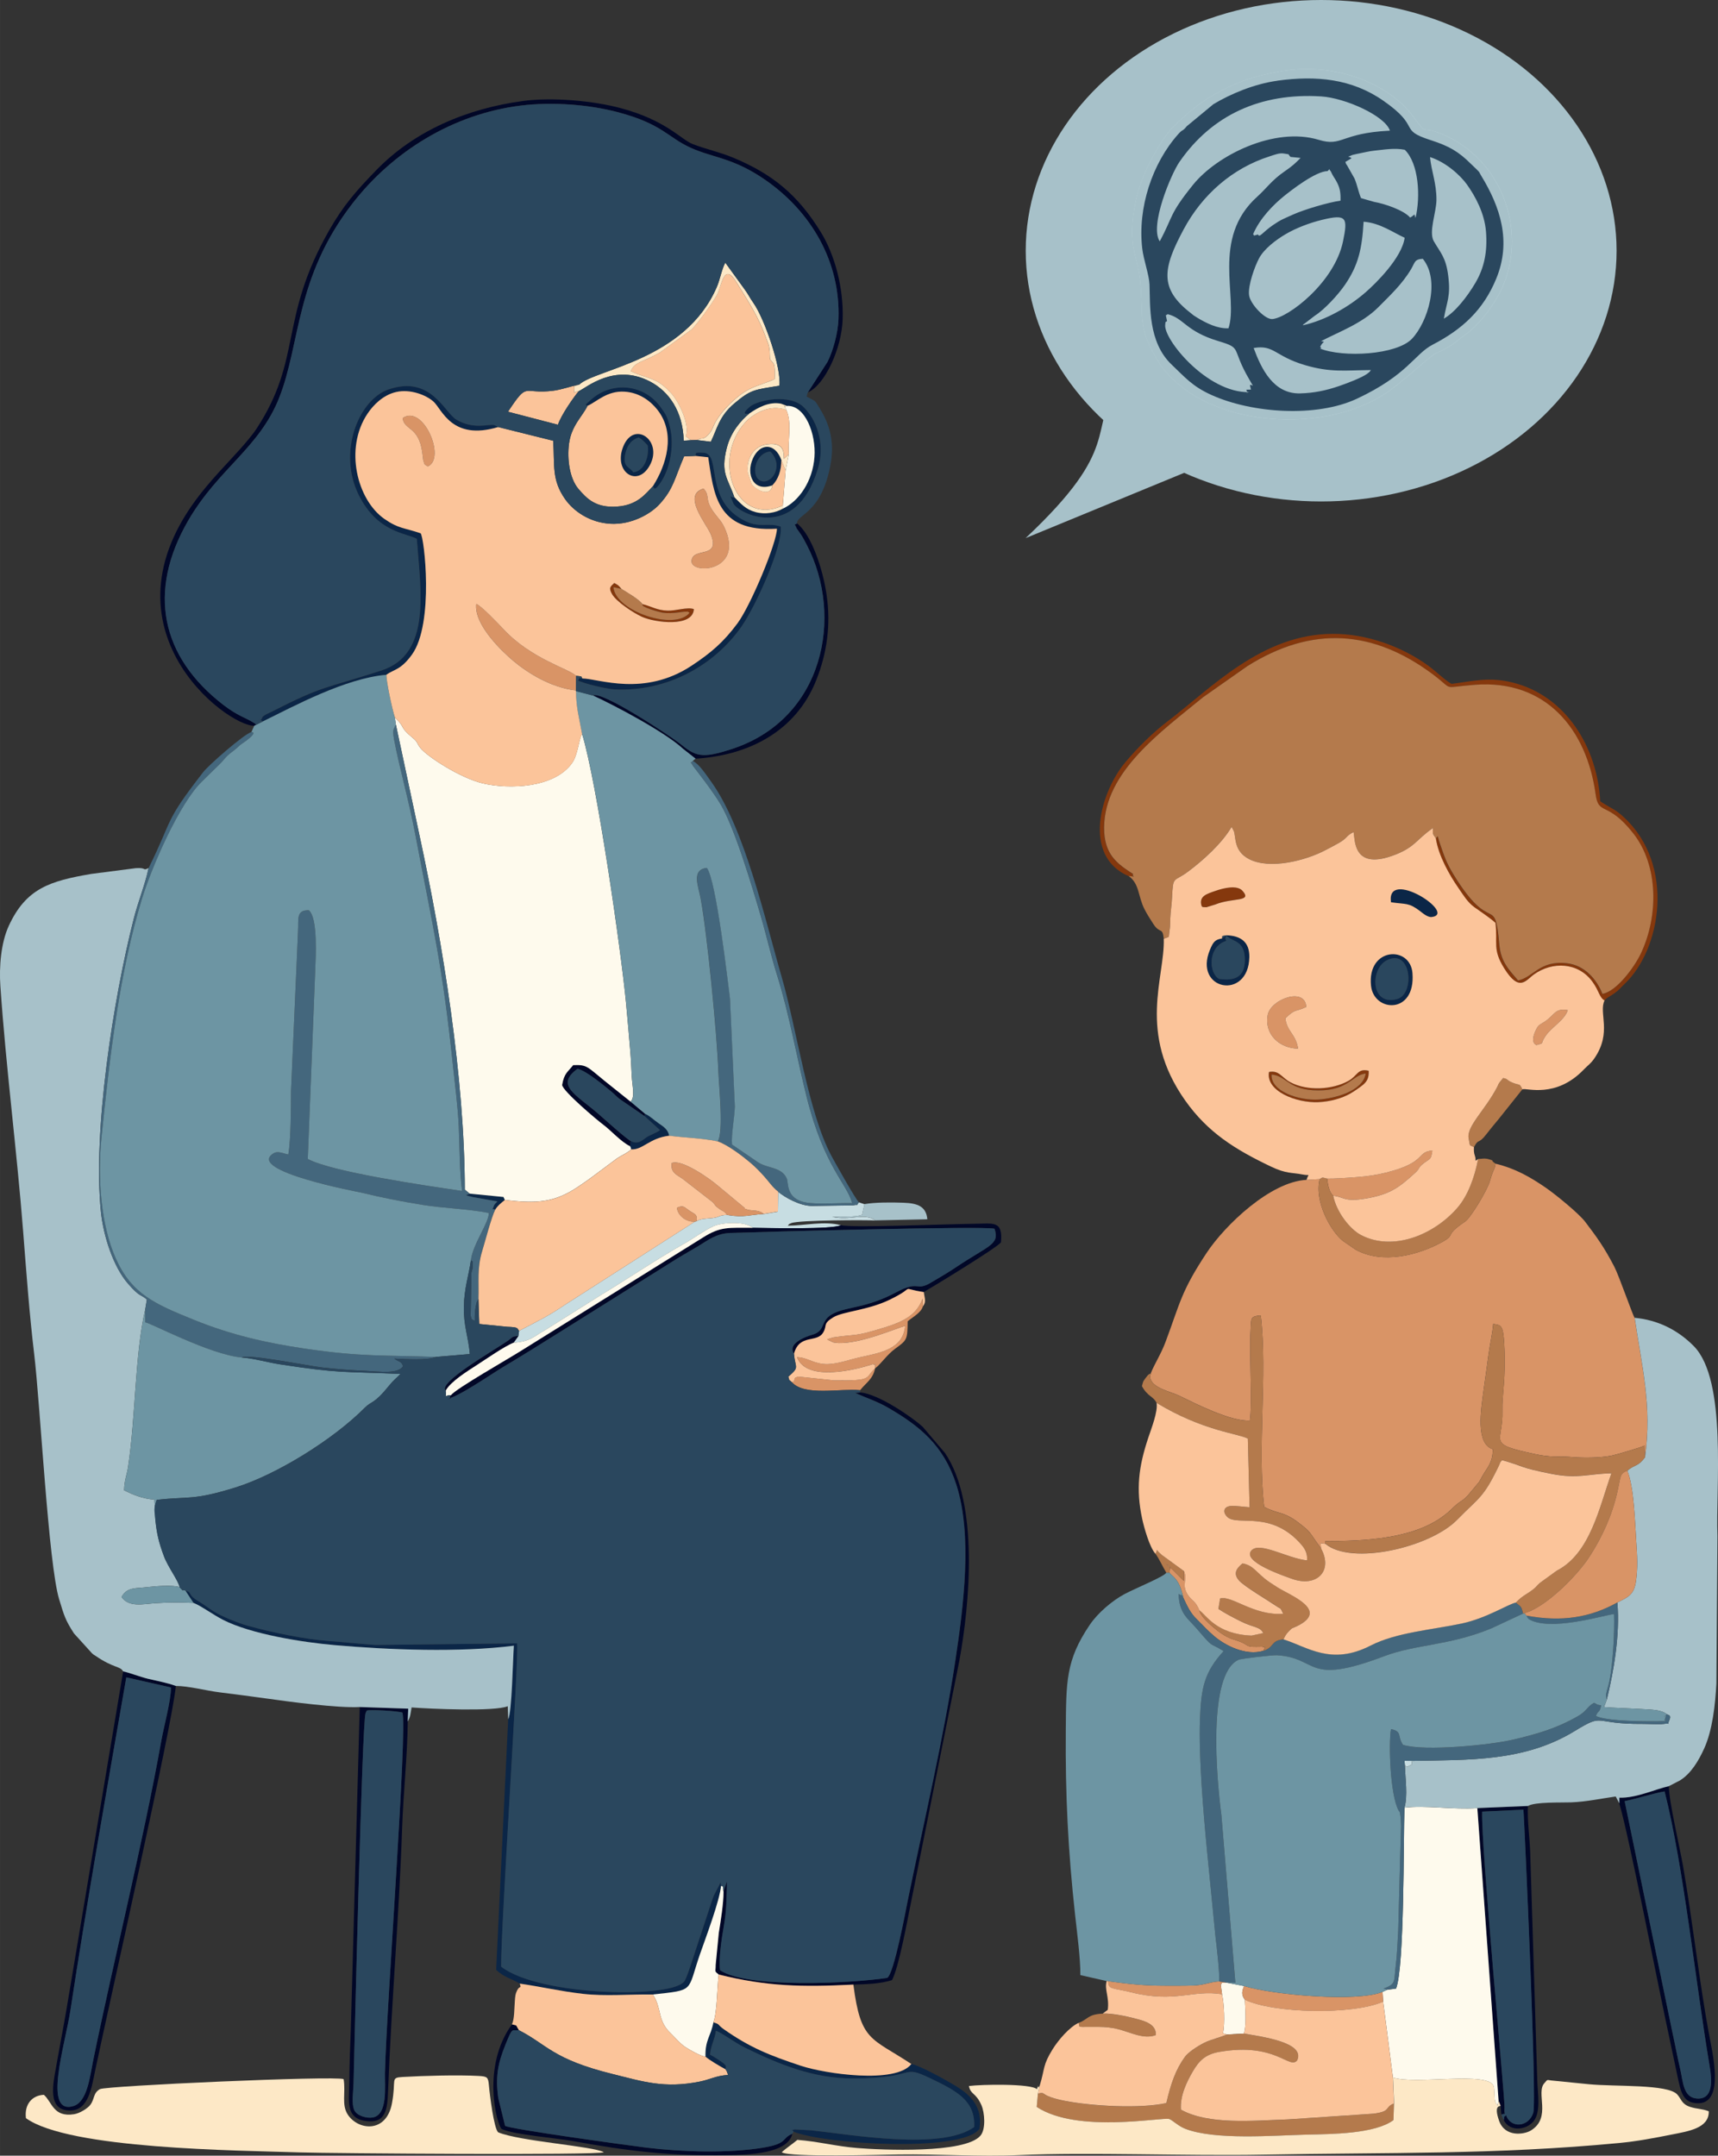 <?xml version="1.0" encoding="UTF-8"?>
<!DOCTYPE svg PUBLIC "-//W3C//DTD SVG 1.1//EN" "http://www.w3.org/Graphics/SVG/1.1/DTD/svg11.dtd">
<!-- Creator: CorelDRAW -->
<svg xmlns="http://www.w3.org/2000/svg" xml:space="preserve" width="28.13mm" height="35.292mm" version="1.1" style="shape-rendering:geometricPrecision; text-rendering:geometricPrecision; image-rendering:optimizeQuality; fill-rule:evenodd; clip-rule:evenodd"
viewBox="0 0 555.82 697.34"
 xmlns:xlink="http://www.w3.org/1999/xlink"
 xmlns:xodm="http://www.corel.com/coreldraw/odm/2003">
 <rect x="0" y="0" width="555.82" height="697.34" fill="#333333" stroke="none"/>
 <defs>
  <style type="text/css">
   <![CDATA[
    .fil2 {fill:#010727}
    .fil3 {fill:#0B2647}
    .fil12 {fill:#2A475E}
    .fil7 {fill:#44677D}
    .fil8 {fill:#6D95A3}
    .fil1 {fill:#85380D}
    .fil6 {fill:#A7C1C9}
    .fil9 {fill:#B47A4C}
    .fil0 {fill:#C7DDE2}
    .fil5 {fill:#D99466}
    .fil10 {fill:#FBC49A}
    .fil11 {fill:#FDE8C6}
    .fil4 {fill:#FEFAED}
   ]]>
  </style>
 </defs>
 <g id="Camada_x0020_1">
  <g id="_1967476916976">
   <path class="fil0" d="M247.09 392.71c-4.69,0.25 -6.34,1.26 -11.81,0.33 -2.77,0.04 -2.35,0.72 -4.81,0.99 -2.3,0.25 -3.64,0.12 -5.12,1.03l-0.58 0.14 -42.08 26.94c-5.26,3.6 -8.96,5.33 -14.76,8.38l-0.22 1.66 -1.55 2.18c5.43,-0.36 6.45,-1.98 10.53,-4.28l17.9 -11.25c8.57,-5.17 18.24,-11.73 27.09,-16.69 2.34,-1.31 6.27,-4.17 9.12,-5.45 2.73,-1.23 10.12,-1.77 12.75,0.5 5.09,0.07 25.52,0.57 28.5,-0.83 -5.29,-1.47 -11.65,0.13 -17.19,0.14 0.63,-0.59 0.03,-0.35 1.11,-0.82 2.38,-1.04 24.96,-1.04 27.25,-0.87 -3.75,-2.67 -8.06,0.27 -14,-1.18 3.35,-0.13 7.06,0.21 9.69,-0.63l0.78 -3.45 -1.82 -0.61c-1.19,1.56 0.22,0.49 -1.84,0.99l-13.43 0.19c-3.78,-0.03 -8.7,-2.73 -10.85,-4.6l-0.08 6.44 -4.59 0.78z"/>
   <path class="fil0" d="M454.54 571.23c1.34,0.43 0.49,0.49 1.17,0.11 2.18,-1.2 0.63,0.07 1.17,-1.72l-2.49 -0.02 0.15 1.62z"/>
   <path class="fil1" d="M365.16 283.39c3.11,0.34 0.72,0.23 1.43,-0.61 -5.27,-3.43 -9.5,-6.37 -9.41,-15.15 0.17,-18.05 18.55,-30.97 31.94,-42.01l14.38 -10.1c21.15,-13.28 40.82,-11.6 59.82,2.49 7.52,5.58 2.55,4.38 13.89,3.53 22.91,-1.72 36.13,14.42 38.98,35.42 0.96,7.07 3.77,1.97 12.14,12.59 8.25,10.46 8.23,26.8 2.49,38.93 -2.06,4.36 -7.82,12.26 -12.43,13.04 -1.84,-4.68 -5.7,-9.26 -11.56,-9.91 -8.82,-0.98 -10.82,4.6 -15.73,5.58 -2.85,-3.43 -5.55,-5.82 -6.07,-11.66 -1.49,-16.89 -2.42,-2.3 -14.84,-22.66 -2.22,-3.64 -2.96,-5.84 -4.3,-9.76 -1.16,-3.39 -0.47,-2.7 -1.39,-1.91 0.84,5.69 4.54,12.08 7.21,15.93 1.68,2.42 3,4.72 5.28,6.37 1.91,1.38 4.91,3.32 6.79,5.04 0.78,6.72 -1.01,8.47 2.76,14.59 4.96,8.05 7.08,3.98 9.7,2.1 5.92,-4.24 14.34,-4.02 18.98,2.45 2.18,3.03 2.17,5.02 3.86,5.97 0.95,-1.06 1.59,-1.18 3.12,-2.25 1.81,-1.28 1.77,-1.58 3.36,-3.07 11.89,-11.21 16.51,-38.46 -0.19,-53.96 -2.93,-2.72 -4.16,-2.83 -7.65,-5.16 -0.91,-17.32 -11,-34.01 -28.16,-38.37 -7.66,-1.94 -12.54,-0.57 -19.93,0.39 -2.23,-1.22 -4.92,-3.98 -7.68,-5.98 -8.26,-5.98 -19.62,-10.26 -30.81,-10.2 -22.93,0.1 -39.19,17.47 -53.14,28.1 -5.06,3.85 -9.8,8.53 -13.95,13.47 -7.93,9.43 -14.09,30.22 1.09,36.81z"/>
   <path class="fil1" d="M388.75 293.09c0.4,0.17 -0.34,0.38 1.57,0.37l2.86 -0.88c5.64,-2.3 12.14,-0.72 8.8,-4.44 -1.77,-1.98 -6.22,-0.85 -8.6,-0.02 -2.94,1.03 -5.6,1.7 -4.63,4.96z"/>
   <path class="fil1" d="M441.84 347.26c-0.8,5.74 -10.08,8.12 -15.33,8.44 -6.28,0.38 -15.53,-2.65 -15.1,-8.09 5.07,0.54 5.39,5.13 15.1,5.14 9.75,0.02 10.79,-4.85 15.33,-5.48zm-31.29 -0.49c-1.13,6.19 8.81,10.07 15.92,9.78 3.91,-0.16 7.6,-1.22 10.39,-2.79 1.21,-0.68 3.47,-2.27 4.12,-2.84 1.26,-1.1 1.94,-2.19 1.82,-4.54 -3.64,-0.87 -3.52,1.59 -6.58,3.29 -5.21,2.88 -13.27,3.32 -18.71,0.46 -2.9,-1.53 -3.59,-3.98 -6.97,-3.36z"/>
   <path class="fil1" d="M207.91 195.46c-0.98,0.83 5.65,2.61 6.34,2.71 1.89,0.27 3.36,0.16 5.24,-0.06 0.47,-0.05 1.64,-0.25 2.04,-0.25 1.67,0 0.69,-0.08 1.56,0.35 -4.59,5.96 -23.98,-0.41 -24.65,-8.28l2.62 0.57c-1.25,-1.46 -0.93,-1.08 -2.34,-1.92 -1.24,1.2 -1.89,1.53 -0.71,3.61 1.4,2.46 6.9,6.07 9.64,7.32 4.12,1.88 16.51,3.53 16.83,-2.47 -2.05,-0.79 -5.81,0.58 -8.5,0.49 -3.54,-0.12 -5.29,-1.45 -8.08,-2.08z"/>
   <path class="fil2" d="M82.26 234.77l0.61 -0.3c-0.66,-0.75 0.13,-0.09 -1,-0.81 -2.4,-1.52 -5,-2.11 -9.5,-5.57 -20.35,-15.62 -24.74,-36.76 -11.51,-59.65 9.75,-16.87 23.08,-23.5 29.51,-39.89 6.92,-17.65 5.16,-38.83 23.61,-62.67 13.09,-16.92 32.57,-28.99 54.41,-31.73 10.35,-1.29 22.32,-0.33 31.71,2.18 14.36,3.84 15.92,8.13 23.45,11.5 7.22,3.24 13.69,3.17 24.03,10.34 14.65,10.15 24.37,26.26 23.7,45.02 -0.16,4.57 -1.77,10.33 -3.56,13.87l-6.37 9.88c5.43,-2.29 11,-14.17 11.28,-23.77 0.3,-10.21 -2.6,-20.81 -7.05,-28.04 -7.42,-12.06 -15.59,-18.8 -28.37,-24.12 -4.51,-1.88 -8.79,-2.73 -13.09,-4.4 -3.84,-1.49 -8.55,-7.69 -23.34,-11.64 -8.85,-2.37 -22.03,-3.57 -31.44,-2.32 -18.35,2.45 -35.29,9.71 -47.58,22.37 -6.61,6.81 -10.7,11.45 -15.35,19.64 -16.26,28.65 -8.51,41.3 -23.43,64.04 -2.65,4.04 -8.66,10.17 -12.17,14.06 -1.48,1.64 -2.6,2.91 -4.08,4.68 -37.57,44.79 6.85,77.67 15.54,77.33z"/>
   <path class="fil2" d="M40.86 542.62l14.47 3.28c-0.09,4.63 -2.25,12.29 -3.08,16.9 -6.01,33.47 -15.19,69.98 -22.12,103.8 -1.05,5.11 -1.87,13.35 -6.38,14.7 -10,2.99 -2.65,-19.93 -0.99,-30.84 5.39,-35.33 11.99,-72.72 18.1,-107.83zm16.03 2.77c-2.84,-1.04 -5.87,-1.57 -8.98,-2.31 -2.76,-0.66 -6.07,-2 -8.07,-2.4l-18.32 109.25c-1.07,6.23 -2.22,12.11 -3.29,18.23 -1.02,5.79 -3.21,14.82 4.69,14.57 5.73,-0.18 6.7,-7.33 7.89,-13.03 4.67,-22.31 24.78,-110.88 26.08,-124.31z"/>
   <path class="fil2" d="M118.66 553.37c0.81,-0.44 10.11,0.13 11.54,0.64 1.68,4.95 -5.22,96.24 -5.65,116.56 -0.09,4.44 0.96,13.44 -3.85,14.39 -2.03,0.4 -5.27,-0.53 -6.08,-2.36 -0.94,-2.11 -0.31,-5.95 -0.24,-8.53 0.29,-11.13 2.72,-116.28 3.89,-119.87l0.4 -0.84zm13.26 3.51l0.16 -4.13 -15.69 -0.53 -2.88 103.85c-0.23,5.8 -0.45,11.67 -0.5,17.43 -0.05,6.11 -1.35,11.62 5.19,12.61 6.75,1.02 7.13,-3.93 7.35,-9.68 1.05,-27.89 3.62,-57.54 4.55,-85.13 0.39,-11.42 1.7,-23.06 1.82,-34.41z"/>
   <path class="fil2" d="M272.04 396.35c-2.98,1.4 -23.41,0.9 -28.5,0.83 -7.9,0.02 -10.36,-0.49 -16.14,3.16l-58.58 36.48c-3.96,2.52 -21.52,12.5 -22.9,14.5 -1.34,1.35 1.57,0.92 -1.32,1.24 3.81,-0.68 14.17,-7.97 18.38,-10.47 5.97,-3.54 12.11,-7.4 18.04,-11.11l35.84 -22.46c3.02,-1.96 6.04,-3.61 9.13,-5.47 3.16,-1.9 5.71,-4.04 10.36,-4.21 9.48,-0.33 82.06,-2.32 85.41,-1.37 1.79,5.17 -1.91,5.37 -12.43,12.44 -2.65,1.78 -5.43,3.41 -8.31,5.09 -4.79,2.8 -3.63,-0.98 -11.05,3.02 -9.45,5.1 -15.6,4.61 -20.06,6.73 -4.78,2.28 -2.54,5.38 -6.63,6.87 -0.04,0.01 -9.01,2.3 -6.41,6.27 1.78,-6.5 7.33,-3.38 9.42,-6.81 1.45,-2.38 -0.24,-2.81 3.27,-4.94 3.19,-1.94 11.1,-2.25 18.21,-5.68 9.4,-4.53 2.49,-3.83 11.1,-2.5 1.73,-0.97 24.23,-14.61 24.97,-16.11 0.67,-7.17 -2.58,-6.01 -8.73,-5.96 -8.66,0.07 -39.85,1.39 -43.07,0.44z"/>
   <path class="fil2" d="M234.07 611.88c0.01,3.92 -0.9,9.47 -1.54,13.47l-1 10.3c0,2.4 -0.5,1.89 0.98,3.09 15.63,3.89 26.95,4.08 43.57,3.26 4.25,-0.12 8.55,-0.22 12.51,-1.44 2.21,-4.2 4.92,-19.1 6.08,-24.83l15.66 -78.27c3.4,-18.32 6.44,-51.17 -4.6,-67.42l-7.23 -8.5c-3.26,-2.96 -14.2,-10.62 -20.2,-11.1l-1.62 0.16c3.67,1.64 7.12,2.69 10.9,4.91 9.81,5.74 17.74,11.9 21.87,24.85 5.26,16.48 2.26,39.42 -0.29,56.46 -3.82,25.5 -10.33,52.86 -15.54,78.41 -0.44,2.18 -4.37,23.49 -6.58,24.6 -11.91,1.79 -45.2,3.42 -54.05,-2.48 -0.54,-3.51 0.6,-10.79 1.22,-14.3 0.94,-5.33 0.87,-9.09 1.02,-14.4l-1.14 3.23z"/>
   <path class="fil2" d="M477.96 584.9l6.88 94.72 0.63 1.58 0.26 2.86c1.97,-0.8 0.76,0.89 1.02,-2.36 0.2,-2.44 -7.63,-84.43 -7.24,-95.66l13.36 -0.63c0.35,5.08 4.41,94.21 3.17,98.09 -1.46,4.54 -7.19,5.18 -8.79,0.76 -1.19,1.07 -0.39,-0.27 -0.74,1.61 2.09,3.98 7.48,3.14 9.74,0.21 2.33,-3.03 1.2,-9.04 1.1,-13.22l-2.29 -73.86c-0.18,-4.56 -0.98,-10.44 -0.73,-14.78l-16.38 0.68z"/>
   <path class="fil2" d="M525.62 582.66c4.32,-0.91 9.4,-2.57 12.93,-3.15 6.25,24.82 9.96,61.58 14.59,89 0.72,4.24 1.28,10.72 -4.15,10.35 -4.47,-0.3 -4.48,-5.59 -5.36,-9.36 -1.02,-4.36 -1.68,-8.11 -2.65,-12.5l-15.36 -74.33zm-1.74 0.72c2.98,9.62 13.05,61.45 16.18,75.7 0.93,4.21 1.71,8.26 2.64,12.5 1.07,4.85 1.58,8.9 6.85,8.8 8.51,-0.17 4.43,-16.48 3.25,-22.93 -3.05,-16.68 -5.16,-35.69 -8.25,-53.59 -1.1,-6.37 -4.56,-20.96 -4.64,-26.03 -4.39,0.96 -10.52,3.89 -16.01,3.72l-0.02 1.84z"/>
   <path class="fil2" d="M256.36 690.26c-3.59,1.39 -1.24,3.11 -9.35,4.47 -11.39,1.91 -26.45,1.4 -37.74,0.03 -4.89,-0.59 -44.5,-6.02 -45.88,-7.08l-2.19 -8.94c-0.97,-6.88 -0.15,-11.24 2.36,-17.42 2.23,-5.49 1.99,-4.41 3.79,-4.55l0.54 -0.01c-1.3,-2.06 -0.33,-1.35 -2.25,-1.89 -9.95,13.57 -4.94,32.43 -3.32,33.87 4.41,1.89 17.21,2.84 22.89,3.86 18.04,3.27 31.39,4.89 50.01,4.57 7.29,-0.12 19.55,-0.45 21.14,-6.9z"/>
   <path class="fil2" d="M191.8 224.98c6.8,3.08 23.47,11.9 29.17,17.24l4.08 3.21c17.33,-1.07 32.46,-8.93 39.01,-25.36 3.42,-8.59 4.84,-17.81 3.33,-27.89 -1.18,-7.91 -4.72,-19.03 -9.54,-22.89 -1,0.96 -1.11,-0.79 -0.1,1.63 0.04,0.09 1.07,1.52 1.23,1.75 0.79,1.17 1.36,2.28 2.11,3.72 11.91,22.95 5.51,56.18 -24.32,65.91 -10.03,3.28 -11.77,2.27 -16.92,-1.86 -2.68,-2.15 -25.29,-17.22 -28.05,-15.45z"/>
   <path class="fil2" d="M203.84 370.79l0.21 -1.7c-1.25,-0.5 -8.93,-7.43 -10.64,-8.91 -7.18,-6.2 -13.87,-9.11 -6.59,-14.43 2.79,0.5 9.2,5.92 11.15,7.52 0.92,0.75 1.49,1.49 2.47,2.23l8.1 5.55 0.11 -0.79 -4.63 -3.88 -8.34 -6.67c-5.66,-4.55 -5.67,-5.35 -10.23,-5.14 -1.61,2.12 -2.92,2.52 -3.57,6.43 0.25,2.05 11.38,11.43 13.51,13 2.12,1.56 5.73,5.54 8.45,6.78z"/>
   <path class="fil2" d="M144.2 449.85c1.52,-2.85 6.91,-6.24 10.12,-8.3 2.95,-1.89 8.9,-6.06 11.83,-7.19l1.55 -2.18c-2.23,0.17 -1.73,0.4 -3.59,1.68 -4.54,3.14 -22.62,13.47 -19.91,16z"/>
   <path class="fil3" d="M62.61 518.54c2.26,0.84 6.34,3.83 9.49,5.45 9.14,4.69 25.99,7.31 36.1,8.2 17.84,1.56 40.49,2.42 58.04,0.19 -0.32,4.19 -0.63,21.7 -1.83,23.78l-3.89 81.08c2.79,2.55 4.35,2.5 7.63,4.44 6.78,0.98 13.08,2.47 20.41,3.31 7.38,0.84 15.12,0.11 22.64,0.21 13.84,-1.5 11.01,-0.81 15.28,-13.11 1.7,-4.89 6.44,-17.4 6.79,-22.09l-0.15 -1.13c-0.77,1.98 -1.81,3.2 -2.56,5.36l-5.19 15.74c-0.53,1.64 -1.35,4.17 -1.89,5.74 -0.49,1.42 -1.25,3.77 -1.91,4.99 -3.2,5.9 -47,5.17 -59.42,-4.52 -0.02,-14.44 5.86,-100.86 5.15,-104.58l-45.78 0.53c-5.02,-0.35 -10.18,-0.95 -14.85,-1.26 -7.86,-0.53 -18.82,-2.82 -26.55,-4.98 -3.07,-0.86 -8.34,-2.96 -11.01,-4.66 -2.01,-1.28 -3.13,-2.21 -4.91,-3.27 -3.81,-2.28 -1.7,-2.72 -4.24,-3.45l2.66 4.04z"/>
   <path class="fil3" d="M85.03 233.38c10.04,-4.93 26.73,-13.99 39.97,-15.09 2.64,-1.83 4.68,-1.51 8.29,-6.51 7.25,-10.03 3.95,-38.28 2.79,-39.25 -5.36,-1.83 -7.07,-1.43 -11.68,-4.63 -8.81,-6.13 -13.06,-22.74 -5.49,-34.06 1.84,-2.75 5,-6.05 9.29,-7.01 4.48,-1.01 9.56,0.89 12.05,3.1 2.76,2.46 5.89,12.79 20.94,8.24 -0.11,-0.13 -0.31,-0.22 -0.42,-0.26l-0.9 -0.4c-1.7,-0.41 -6.52,1.58 -12.17,-1.73 -3.95,-2.32 -8.2,-14.49 -21.96,-9.81 -9.68,3.29 -16.66,20.37 -9.58,34.35 6.11,12.06 15.18,12.06 18.71,14.02 1.2,16.68 4.84,37.28 -11.44,42.56 -18.78,6.1 -18.46,4.63 -35.66,13.41 -0.45,0.23 -1.82,0.8 -2.35,1.23 -0.54,0.44 -0.49,0.37 -0.65,0.82 -0.44,1.33 -1.93,-0.56 0.28,1.04z"/>
   <path class="fil3" d="M228.24 665.29c0.95,0.96 5.19,3.45 6.46,4.09l0.15 -0.67c-0.04,-0.19 0.34,-0.55 -1.7,-1.92 -1.02,-0.69 -2.5,-1.68 -3.45,-2.11 0.2,-2.87 1.59,-5.03 1.9,-7.72 1.62,0.42 5.91,3.73 9.47,5.48 11.13,5.44 22.04,9.94 34.96,9.93 21.28,-0.01 15.01,-4.83 25.12,0.03 8.59,4.13 14.4,7.25 14.01,15.68 -10.58,7.64 -39.69,2.48 -52.65,1.06l-5.42 -0.29c-1.78,0.65 -1.1,-0.46 -0.36,0.73 9.81,4.06 54.53,6.83 60.15,-0.92 1.23,-7.47 -3.48,-11.3 -7.72,-13.9 -2.66,-1.63 -11.72,-6.71 -14.34,-7.07 -5.06,6.52 -27.9,3.18 -35.72,0.58 -10.23,-3.39 -16.49,-5.9 -24.93,-11.81 -2.3,-1.61 -1.04,-1.55 -3.4,-2.25 -0.81,4.52 -2.7,5.63 -2.56,11.08z"/>
   <path class="fil3" d="M188.44 219.48c-1.97,-0.16 -0.41,-0.65 -1.45,0.62 1.64,0.93 9.16,2.79 12.05,2.91 16.66,0.75 31.89,-7.59 40.79,-20.24 4.67,-6.63 13.45,-26.03 12.77,-32.44 -4.09,-1.41 -6.63,0.49 -11.24,-1.69 -13.97,-6.61 -7.68,-21.82 -13.72,-22.21 -3.66,-0.24 -2.06,0.39 -2.7,1.03l4.18 0.43c1.81,11.44 2.44,24.42 22.23,23.11 0.08,4.19 -8.36,24.68 -12.74,30.59 -4.53,6.12 -8.59,9.59 -14.85,13.72 -15.43,10.19 -30.1,4.18 -35.32,4.14z"/>
   <path class="fil3" d="M242.4 133.79c2.89,-1.98 6.46,-3.93 10.3,-3.19l1.86 0.71c5.93,-0.36 9.49,9.1 8.94,16.51 -0.58,7.83 -4.97,14.3 -10.24,16.72 -2.26,1.33 -5.71,1.98 -8.87,1.11 -3.18,-0.88 -4.74,-2.75 -6.81,-4.82 -1.03,0.5 -1.94,-1.82 -0.35,1.97 1.36,3.23 20.16,12.89 27.4,-11.24 2.03,-6.76 0.54,-14.49 -4.46,-19.7 -4.49,-4.68 -15.14,-2.45 -17.61,-0.27 -3.53,3.1 -0.23,2.14 -0.17,2.21z"/>
   <path class="fil3" d="M190.07 131.3c3,-1.32 6.25,-4.92 11.93,-4.59 5.04,0.29 8.65,3.24 10.75,5.94 5.95,7.66 2.86,17.76 -1.52,24.64 0.39,0.49 0.4,1.68 2.15,-0.69 3.5,-4.75 4.83,-12.64 3.37,-18.45 -0.89,-3.54 -1.28,-4.04 -3.02,-6.47 -5.28,-7.38 -15.58,-8.54 -22.44,-2.48 -2.42,2.14 -1.85,1.57 -1.23,2.09z"/>
   <path class="fil3" d="M450.04 291.89c4.97,0.72 5.68,0.03 9.39,2.85 0.76,0.57 2.46,2.09 3.8,1.92 8.44,-1.07 -14.89,-16.1 -13.19,-4.76z"/>
   <path class="fil3" d="M448.7 310.63c7.9,-4 9.2,10.92 3.31,12.55 -8.62,2.39 -8.82,-9.77 -3.31,-12.55zm-5.12 8.3c0.93,8.56 14.45,9.34 13.41,-4.12 -0.7,-9.08 -14.78,-8.42 -13.41,4.12z"/>
   <path class="fil3" d="M395.35 303.58c-2.27,0.37 -2.85,1.16 -3.89,3.64 -5.5,13.16 12.47,16.56 12.74,2.41 0.1,-4.91 -2.76,-6.95 -7.45,-7.07 1.66,2.3 6.11,1.25 5.99,8.22 -0.09,5.19 -3.16,6.65 -8.32,5.9 -3.41,-1.79 -3.8,-10.44 2.33,-12.32 -1.05,-1.29 1.4,-2.58 -1.41,-0.77z"/>
   <path class="fil3" d="M249.22 146.07c4.42,4.46 0.66,10.49 -2.81,9.55 -3.68,-1 -2.43,-9.06 2.81,-9.55zm0.68 10.92c1.81,-1.88 2.92,-4.65 2.87,-8.29 -2.15,-5.64 -6.96,-5.33 -9.18,-0.38 -2.36,5.25 0.24,10.96 6.32,8.67z"/>
   <path class="fil3" d="M204.9 152.79c-1.18,-1.9 -3.59,-1.51 -2.56,-6.12 0.6,-2.69 2.01,-4.48 4.31,-5.15 1.44,0.82 1.72,1.38 2.83,2.46 0.53,1.12 0.21,8.15 -4.57,8.8zm5.4 -2.39c4.18,-7.91 -5.08,-14.49 -8.6,-6.12 -3.5,8.33 4.57,13.76 8.6,6.12z"/>
   <path class="fil3" d="M204.05 369.09l-0.21 1.7c0.4,0.63 0.21,0.55 0.38,1.04 3.76,0.23 5.88,-3.67 12.3,-4.42 -0.43,-2.01 -1.66,-2.83 -3.5,-4.09 -1.61,-1.1 -2.56,-2.18 -4.36,-3.05l-0.11 0.79 4.97 4.53c-1.41,1.02 -3.14,1.5 -4.41,2.35 -1.25,0.83 -2.66,2.47 -5.06,1.15z"/>
   <path class="fil3" d="M160.21 391.3c0.83,-1.35 1.97,-2.19 3.12,-3.13l-0.44 -0.95 -10.94 -1.08c-0.54,0.59 -2.61,0.2 0.96,1.09l8.03 1.42c-0.2,0.21 -0.96,0.91 -1.1,1.32 -0.81,2.29 -0.69,0.68 0.37,1.33z"/>
   <path class="fil4" d="M128.1 234.48l7.51 35.26c7.7,35.6 14.72,79.04 14.77,115.08l1.56 1.31 10.94 1.08 0.44 0.95c10.17,1.27 16.08,0.9 23.74,-4.29 1.52,-1.03 2.55,-1.71 4.12,-2.87l8.38 -6.24c1.72,-1.15 3.4,-1.76 4.64,-2.95 -0.17,-0.49 0.02,-0.41 -0.38,-1.04 -2.72,-1.23 -6.33,-5.21 -8.45,-6.78 -2.13,-1.57 -13.25,-10.95 -13.51,-13 0.65,-3.92 1.96,-4.31 3.57,-6.43 4.56,-0.21 4.58,0.58 10.23,5.14l8.34 6.67c1.51,-1.41 0.55,-5 0.37,-8.32 -0.16,-2.86 -0.22,-5.22 -0.48,-8.15 -0.45,-5.01 -0.84,-10.21 -1.35,-15.43 -1.69,-17.61 -9.51,-71.76 -14.24,-87.12 -1.09,1.98 -1.33,6.73 -3.13,9.35 -5.66,8.23 -20.41,8.72 -29,6.7 -7.15,-1.68 -17.86,-8.57 -20.15,-11.42 -1.23,-1.52 -0.75,-1.86 -2.53,-3.32 -4.59,-3.76 -2.08,-3.16 -5.74,-6.53l0.33 2.33z"/>
   <path class="fil4" d="M448.88 643.64l-1.58 0.71 0.19 3.18 3.15 24.52c6.96,2.48 31.2,-2.17 32.59,2.86 0.24,0.88 0.18,1.82 0.25,2.73 0.07,0.95 0.02,1.92 0.41,2.59 0.88,1.47 0.49,0.91 0.95,-0.59l-6.88 -94.72c-7.79,0.56 -16.89,-1.02 -23.58,-0.13 -0.36,10.75 0.04,51.26 -2.7,58.5l-2.8 0.38z"/>
   <path class="fil4" d="M211.2 645.2c3.01,4.43 1.34,8.42 5.86,12.63 1.25,1.17 2.86,3.23 4.81,4.47 1.34,0.85 4.91,2.94 6.37,2.99 -0.14,-5.45 1.74,-6.56 2.56,-11.08 1.21,-3 1.19,-11.13 1.72,-15.47 -1.48,-1.2 -0.97,-0.69 -0.98,-3.09l1 -10.3c0.64,-4.01 1.55,-9.55 1.54,-13.47 -0.21,-2.63 -0.11,-1.31 -0.8,-1.88 -0.35,4.69 -5.09,17.2 -6.79,22.09 -4.28,12.3 -1.44,11.61 -15.28,13.11z"/>
   <path class="fil4" d="M166.15 434.36c-2.93,1.13 -8.88,5.3 -11.83,7.19 -3.21,2.06 -8.6,5.45 -10.12,8.3 0.37,2.98 -0.91,1.48 1.72,1.47 1.39,-2 18.95,-11.98 22.9,-14.5l58.58 -36.48c5.78,-3.65 8.23,-3.14 16.14,-3.16 -2.63,-2.28 -10.02,-1.74 -12.75,-0.5 -2.85,1.29 -6.78,4.14 -9.12,5.45 -8.85,4.96 -18.52,11.52 -27.09,16.69l-17.9 11.25c-4.08,2.3 -5.09,3.92 -10.53,4.28z"/>
   <path class="fil4" d="M254.39 132.64c1.91,4.08 0.41,9.86 0.82,14.29l-1.04 5.19 -0.92 11.43 0.01 1c5.27,-2.42 9.66,-8.9 10.24,-16.72 0.55,-7.42 -3.01,-16.87 -8.94,-16.51 -1.12,0.2 -0.58,0.94 -0.81,-0.17l0.64 1.5z"/>
   <path class="fil4" d="M395.37 645.14c0.67,3.16 0.95,9.39 0.3,12.61l1.26 0.4 5.5 -0.3c0.9,-2.77 0.48,-7.64 0.32,-10.97 -1.24,-1.57 -0.91,-2.9 -0.23,-4.41l-5.8 -1.12c-2.49,0.12 -0.91,-0.12 -1.78,0.66l0.43 3.13z"/>
   <path class="fil5" d="M426.97 381.43l-4.26 0.25c-11.63,0.53 -26.36,14.6 -32.33,23.61 -8.3,12.54 -8.57,16.19 -13.27,28.75 -1.54,4.12 -3.47,6.89 -4.83,10.27 0.72,0.73 -0.41,-0.72 -0.16,1.28 0.43,3.42 6.57,4.54 9.37,5.9 5.3,2.59 16.8,8.42 22.86,8.06 0.87,-5 -0.19,-21.58 0.23,-28.68 0.26,-4.52 -0.28,-5.01 3.31,-5.35 2.25,19.31 -1.2,42.71 1.11,61.95 4.29,2.29 6.31,1.45 10.84,4.9 4.61,3.5 3.35,2.8 7.55,8.51 -0.06,-2.06 -0.58,-1.61 1.42,-1.49 -0.61,-1.05 0.71,-0.81 -0.58,-0.84 13.47,0 29.95,-0.69 39.92,-9.06 0.09,-0.08 0.24,-0.18 0.33,-0.26l0.91 -0.83c3.22,-3.27 3.71,-2.49 5.93,-5.16l3.19 -3.83c0.07,-0.1 0.15,-0.25 0.22,-0.36l0.62 -1.14c0.07,-0.12 0.14,-0.27 0.21,-0.38 1.77,-3.09 3.36,-4.29 3.4,-8.72 -5.64,-1.81 -3.83,-12.72 -2.95,-19.27 0.51,-3.76 1.06,-7.41 1.52,-11 0.45,-3.55 1.31,-7.03 1.56,-10.25 2.56,0.39 3.23,0.19 3.58,6.68 0.6,11.07 -0.77,16.25 -0.61,21.38 0.31,10.51 -5.32,10.58 10.04,13.93 6.36,1.39 7.28,0.62 12.6,1.07 4.03,0.34 9.15,0.23 12.7,-0.46 1.15,-0.23 9.65,-2.67 10.65,-3.26l0.15 3.79c2.32,-16.68 -1.03,-29.32 -3.35,-45.11 -0.57,-0.66 -5,-13.5 -6.57,-16.53 -3.4,-6.55 -5.77,-9.71 -9.42,-14.53 -2.05,-2.7 -9.55,-8.83 -12.82,-11.08 -4.76,-3.26 -9.63,-6.14 -16.19,-7.73 -0.35,2.36 -0.55,1.15 -1.81,5.58 -0.9,3.17 -6.33,11.99 -7.95,13.08 -7.1,4.76 -2.88,4.11 -7.38,6.61 -7.97,4.43 -19.51,7.29 -28.12,2.55l-4.17 -2.87c-4.06,-3.29 -9.25,-12.9 -7.46,-19.97z"/>
   <path class="fil5" d="M186.35 223.35l0.05 -4.74c-2.57,-2.38 -14.58,-5.49 -23.53,-15.1 -1.62,-1.74 -7.19,-7.61 -8.79,-8.15 -0.77,7.05 9.09,15.98 11.97,18.41 4.69,3.96 12.36,8.73 20.31,9.58z"/>
   <path class="fil5" d="M402.75 646.88c9.23,4.48 34.95,4.99 44.74,0.65l-0.19 -3.18c-8.24,3.41 -35.5,0.98 -44.78,-1.88 -0.68,1.51 -1.01,2.83 0.23,4.41z"/>
   <path class="fil5" d="M429.36 381.26c0.29,2.28 0.69,4.43 1.98,5.55 3.55,0.34 3.44,2.07 10.29,0.93 7.96,-1.32 10.83,-3.44 16.21,-8.33 1.82,-1.65 0.73,-1.62 3.08,-3.34 1.93,-1.41 2.08,-0.99 2.5,-3.89 -5.28,0.45 -1.68,3.81 -14.9,7.12 -3.15,0.79 -5.87,1.17 -9.16,1.45 -2.53,0.21 -7.84,0.57 -9.99,0.51z"/>
   <path class="fil5" d="M283.12 442.66c2.05,-1.57 3.79,-4.39 6.48,-6.35 3.93,-2.86 3.95,-2.91 4.06,-8.88 1.64,-1.39 4.35,-2.78 4.92,-4.83l-0.08 -2.52c-1.92,5.14 -5.82,7.31 -12.17,9.29 -10.26,3.2 -8.88,2.07 -16.69,3.25l-2.06 0.6c0.15,0.12 0.34,0.25 0.49,0.32l1.56 0.72c0.37,0.1 1.33,0.18 1.73,0.19 7.38,0.2 18.84,-4.88 21.5,-5.54 -0.75,7.48 -7.58,8.58 -14.9,10.21 -3.25,0.72 -6.84,2.05 -10.11,2.15 -4.36,0.12 -6.62,-2.22 -10.01,-2.26 3.12,8.18 19.07,4.06 24.62,2.27 0.75,0.71 0.6,-1.14 0.67,1.37z"/>
   <path class="fil5" d="M229.87 172.64c3.27,7.6 -4.19,4.9 -5.77,7.67 -3.26,5.72 16.33,5.71 10.78,-8.5 -1.27,-3.26 -2.35,-3.83 -4.14,-6.36 -2.85,-4.01 -0.92,-4.97 -3.09,-7.37 -7.03,2.02 0.8,11.24 2.23,14.57z"/>
   <path class="fil5" d="M235.28 393.04c5.47,0.93 7.12,-0.08 11.81,-0.33 -1.37,-1.37 -3.9,-0.99 -5.1,-1.37 -1.94,-0.61 -0.14,0.07 -1.68,-1.09l-7.98 -6.63c-2.84,-2.43 -11.88,-8.8 -15.02,-7.36 -0.37,3.03 1.43,3.66 3.44,5.01l9.84 7.63c1.35,1.51 0.37,0.85 1.99,2.06 1.46,1.08 1.28,0.44 2.71,2.08z"/>
   <path class="fil5" d="M415.85 329.43c3.34,-3.26 3.09,-1.98 6.77,-3.69 -0.39,-6.61 -11.57,-2.48 -12.48,2.62 -1.15,6.47 4.08,10.79 9.82,10.86 -0.7,-4.72 -3.58,-5.48 -4.11,-9.78z"/>
   <path class="fil5" d="M395.37 645.14l-0.43 -3.13c0.87,-0.78 -0.72,-0.54 1.78,-0.66l0 -0.05 -2.29 -0.33c-2.7,0.08 -4.74,1.17 -8.08,1.3 -3.05,0.12 -6.34,0.07 -9.42,0.08 -6.72,0.01 -11.86,-0.56 -18.38,-1.45 -0.08,2.81 1.54,2.14 7.27,3.57 14.47,3.63 19.96,-0.92 29.55,0.66z"/>
   <path class="fil5" d="M378.37 508.73c0.56,0.85 1.69,1.37 2.74,3.16 0.91,1.56 1.31,3.15 1.83,5.21 1.38,2.93 2.33,4.86 4.28,6.74 2.02,1.96 3.28,3.48 5.61,5.45 3.59,3.04 10.17,6.43 15.89,4.75 1.16,-2.56 0.46,-0.54 -0.3,-1.34 -1.05,0 -2.99,0.11 -3.94,-0.08 -1.45,-0.31 -0.26,-0.02 -1.18,-0.46l-1.08 -0.64c-2.7,-1.26 -3.35,-0.9 -6.16,-2.53 -2.31,-1.34 -7.81,-5.86 -7.99,-8.04 -1.47,-3.42 -2.3,-2.76 -3.85,-5.18 -2.03,-3.16 0.07,-4.79 -1.17,-7.55l-0.05 3.15c-0.18,-0.16 -0.38,-0.34 -0.53,-0.49l-3.38 -3.38c-0.13,-0.1 -0.58,-0.41 -0.69,-0.51 -0.07,-0.06 -0.24,-0.19 -0.29,-0.25 0,0 -1.3,-1.26 -0.24,-0.5 1.19,0.85 0.52,0.82 0.51,2.49z"/>
   <path class="fil5" d="M256.22 447.16c4.18,4.54 15.44,1.94 22.06,2.55 2,-2.52 4.08,-3.48 4.84,-7.06 -3.54,3.05 -0.24,4.06 -13.5,3.86l-11.37 -1.2c-1.62,0.48 -0.84,0.52 -1.22,0.87 -0.1,0.1 -0.16,1.53 -0.55,0.64 -0.04,-0.1 -0.17,0.24 -0.27,0.34z"/>
   <path class="fil5" d="M130.27 135.24c0.44,3.98 5.22,2.6 6.34,11.09 0.03,0.22 0.3,2.49 0.32,2.53 0.57,1.68 0.1,1.15 1.49,2.02 5.98,-2.6 -1.48,-20.24 -8.15,-15.64z"/>
   <path class="fil5" d="M497.06 338.06c2.88,-0.82 1.06,-0.11 2.91,-2.86 1.98,-2.94 6.23,-5.16 7.25,-8.44 -4.21,-0.71 -4.11,1.47 -7.39,3.67 -1.68,1.13 -2.06,0.91 -3,2.9 -1.93,4.13 0.22,4.7 0.23,4.72z"/>
   <path class="fil5" d="M224.77 395.2l0.58 -0.14c0.4,-2.41 -0.72,-2.24 -2.6,-3.61 -1.6,-1.17 -1.78,-1.58 -3.76,-0.74 0.32,2.64 3.03,4.67 5.79,4.5z"/>
   <path class="fil6" d="M39.84 540.68c2,0.4 5.31,1.74 8.07,2.4 3.1,0.74 6.13,1.27 8.98,2.31 4.02,-0.01 9.94,1.55 14.06,2.06 5.07,0.64 10.02,1.26 15.08,1.98 7.66,1.09 23.3,3.16 30.35,2.78l15.69 0.53 -0.16 4.13c0.91,-1.47 0.92,-2.7 1.25,-4.52 6.1,0.46 26.82,1.39 31.11,-0.4l0.15 4.2c1.2,-2.08 1.52,-19.59 1.83,-23.78 -17.55,2.24 -40.21,1.37 -58.04,-0.19 -10.11,-0.88 -26.96,-3.51 -36.1,-8.2 -3.16,-1.62 -7.24,-4.61 -9.49,-5.45 -3.98,-0.19 -8.26,-0.19 -12.26,0.08 -4.04,0.27 -8.65,1.46 -11.04,-2 1.86,-3.31 4.56,-2.71 8.69,-3.22 2.32,-0.29 8.12,-0.72 10.11,0.05 -0.35,-2.08 -3.77,-6.51 -5.07,-10.03 -1.68,-4.55 -2.31,-7.22 -2.8,-11.99l-0.3 -6.29c-4.03,-0.36 -6.77,-1.54 -9.81,-3.02 0.1,-3.49 0.87,-4.74 1.29,-7.56 2.49,-16.38 2.17,-36.23 5.53,-50.87l0.55 -3.28c-2.1,-1.87 -2.08,-0.55 -6.05,-5.09 -4.85,-5.54 -8.01,-15.58 -8.8,-23.17 -2.7,-26.03 3.97,-68.81 10.61,-94.94 1.36,-5.36 3.79,-11.39 4.8,-16.39 -2.06,1.01 -0.45,-0.2 -4.09,0.03l-14.46 1.87c-13.39,2.29 -21.09,4.67 -26.68,16.8 -2.54,5.51 -3.15,13.24 -2.72,19.45 1.81,26.41 5.34,53.35 7.37,79.42 1.03,13.23 2,26.53 3.56,39.58 1.98,16.54 4.62,68.03 8.09,79.41 1.63,5.33 1.93,6.6 4.79,11.03l5.88 6.48c0.79,0.68 0.31,0.24 1.04,0.74 6.01,4.13 8.07,3.3 8.98,5.07z"/>
   <path class="fil6" d="M532.21 471.42c-2.44,3.2 -3.02,2.09 -5.73,4.32 2.18,5.31 2.49,16.89 2.92,23.4 0.29,4.33 0.49,7.92 -0.1,12.25 -0.62,4.56 -2.57,5.25 -6.04,6.99 0.89,10.62 -1.18,22.18 -3.43,31.52l-0.89 2.33c3.52,0.28 6.98,0.34 10.56,0.55 5.56,0.32 7.81,0.26 9.78,1.76 0.5,0.33 1.62,0.25 0.73,2.08 -0.81,1.66 0.9,0.66 -2.02,1.09 -1.15,0.17 -5.03,-0.05 -6.52,-0.04 -16.56,0.13 -12.13,-3.73 -22.02,2.31 -16.26,9.93 -33.98,9.28 -52.57,9.65 -0.54,1.8 1.01,0.52 -1.17,1.72 -0.68,0.37 0.17,0.32 -1.17,-0.11 0.09,4.06 0.97,9.79 -0.16,13.53 6.69,-0.88 15.79,0.7 23.58,0.13l16.38 -0.68c2.29,-1.38 10.83,-1.05 13.93,-1.17 4.98,-0.19 9.82,-1.25 14.46,-1.9l1.16 2.22 0.02 -1.84c5.49,0.18 11.62,-2.76 16.01,-3.72l3.61 -1.86c3.61,-2.27 6.03,-6.37 7.83,-10.35 2.64,-5.8 3.58,-14.06 3.94,-20.99l0.34 -47.82c-0.62,-15 3.27,-50.31 -7.68,-61.36 -5.08,-5.13 -11.5,-8.42 -19.1,-9.13 2.32,15.79 5.68,28.42 3.35,45.11z"/>
   <path class="fil6" d="M279.69 389.53l-0.78 3.45c-2.63,0.84 -6.34,0.5 -9.69,0.63 5.93,1.45 10.25,-1.49 14,1.18l16.8 -0.36c-0.38,-4.2 -3.18,-5.19 -7.68,-5.35 -3.62,-0.14 -9.23,-0.18 -12.65,0.44z"/>
   <path class="fil7" d="M152.34 407.7c0.81,0.99 0.42,-1.01 0.57,1.61 0.07,1.24 -0.2,1.41 -0.39,2.44l-0.24 13.88c0.45,1.61 0.1,1.01 1.34,1.65 -0.16,-3.55 0.59,-5.96 0.66,-6.14l0.5 -0.94c0.18,-5.71 -0.49,-9.98 1.2,-15.51 0.96,-3.13 3.02,-11.06 4.22,-13.39 -1.06,-0.65 -1.18,0.96 -0.37,-1.33 0.14,-0.41 0.9,-1.11 1.1,-1.32l-8.03 -1.42c-3.58,-0.89 -1.51,-0.5 -0.96,-1.09l-1.56 -1.31c-0.05,-36.05 -7.08,-79.48 -14.77,-115.08l-7.51 -35.26c-0.17,0.13 -0.27,0.22 -0.32,0.54 -0.08,0.65 -0.99,0.4 -0.29,4.18 1.56,8.48 4.73,19.44 6.94,31.09 5.72,30.23 8.74,42.03 12.09,74.24 0.66,6.36 1.6,13.23 1.9,19.88 0.29,6.49 0.25,15.01 1.08,20.86 -11.55,-1.73 -41.88,-6.07 -49.93,-10.36l2.4 -60.65c0.2,-4.8 0.91,-17.22 -2.04,-19.8 -4.26,-0.13 -3.26,2.96 -3.52,6.96l-2.26 51.56c-0.02,5.26 -0.04,15.57 -0.86,20.48 -1.73,-0.29 -3.36,-1.3 -4.9,-0.31 -8.85,5.66 28.01,12.52 28.37,12.61 6.8,1.66 12.87,2.85 19.94,4 6.83,1.11 14.75,1.29 21.45,2.61 0.1,3.11 -5.19,10.1 -5.8,15.32z"/>
   <path class="fil7" d="M394.43 640.98l2.29 0.33 2.95 0.14 -4.53 -54.27c-1.51,-11.41 -4.62,-45.58 5.54,-50.24 0.84,-0.38 11.11,-1.56 12.4,-1.48 13.71,0.84 9.07,10.07 34.73,0.31 10.25,-3.89 21.05,-3.35 34.77,-9.04l10.16 -4.74c-0.56,-2.66 -0.76,-2.14 -2.33,-3.58 -2.18,0.34 -9.43,5.03 -17.41,6.74 -9.52,2.04 -21.21,2.87 -29.6,7.17 -12.74,6.54 -20.36,0.43 -28.14,-2.02 -4.27,0.4 -2.82,2.51 -6.54,3.74 -5.73,1.68 -12.3,-1.72 -15.89,-4.75 -2.33,-1.97 -3.59,-3.49 -5.61,-5.45 -1.94,-1.89 -2.9,-3.81 -4.28,-6.74 -1.33,-2.6 -0.04,-0.2 -1.63,-1.49 0.2,6.4 2.97,7.9 5.83,11.21 5.92,6.86 3.58,4.1 8.73,7.3 -6.22,6.82 -7.28,11.73 -7.65,22.14 -0.43,12.12 1.09,29.99 2.3,42.59l2.76 28.01c0.34,2.42 1.38,11.68 1.15,14.12z"/>
   <path class="fil7" d="M232.21 369.24c3.44,1.23 8.21,4.93 10.55,6.91 1.87,1.58 3.04,2.86 4.4,4.34 1.66,1.8 2.7,3.55 4.6,5.01 2.15,1.86 7.07,4.57 10.85,4.6l13.43 -0.19c2.05,-0.5 0.65,0.57 1.84,-0.99 -0.95,-0.7 -7.84,-13.04 -8.92,-15.05 -7.52,-14.07 -11.16,-40.94 -16.1,-57.95 -5.22,-17.97 -11.9,-47.91 -22.74,-62.99 -1.71,-2.38 -3.97,-5.83 -5.96,-6.75 -0.71,1.04 -1.18,-0.55 0.25,1.83 0.06,0.1 6.14,7.79 8.78,12.23 4.61,7.78 10.25,26.84 12.95,36.03 1.85,6.31 3.25,12.65 5.28,19.16 4.04,12.95 6.33,26.45 9.59,39.45 5.67,22.62 12.95,27.84 14.74,34.35 -4.1,-0.11 -11.27,0.42 -14.86,-0.19 -6.7,-1.15 -5.68,-6.36 -6.31,-7.78 -1.7,-3.83 -6.12,-3.15 -9.34,-5.28l-8.39 -5.72c-0.27,-3.29 0.79,-8.46 0.93,-12.24l-1.58 -34.99c-0.67,-4.97 -4.46,-38.31 -7.48,-42.26 -5.1,0.58 -2.75,5.87 -2.03,9.77 2.17,11.7 5.31,44.13 5.74,55.8 0.19,5.14 1.79,19.89 -0.2,22.91z"/>
   <path class="fil7" d="M48.07 280.81c-1.02,5 -3.44,11.03 -4.8,16.39 -6.64,26.13 -13.31,68.91 -10.61,94.94 0.79,7.59 3.95,17.64 8.8,23.17 3.97,4.54 3.95,3.22 6.05,5.09l-0.55 3.28 0.03 4.11c1.2,-0.1 20.87,10.44 31.23,11.36 1.98,-1.27 20.93,2.63 25.92,3.21 4.49,0.52 9.41,0.89 14.02,1.09 4.7,0.21 10.42,1.14 12.25,-1.46 -0.55,-1.77 -1.4,-1.37 -2.83,-2.5 3.5,0.14 10.71,0.66 13.53,-0.55 -17.17,-0.58 -24.49,-0.01 -42.61,-2.7 -12.33,-1.83 -23.73,-4.42 -35.6,-9.23 -12.72,-5.16 -20.24,-8.31 -25.43,-19.91 -4.78,-10.68 -5.96,-25.92 -4.63,-39.13 2.65,-26.33 5.92,-53.96 13.14,-77.37 3.22,-10.43 12.17,-30.85 19.36,-37.8 2.06,-1.99 3.5,-3.49 5.58,-5.46 1.18,-1.11 1.66,-1.93 2.79,-3 1.07,-1.01 1.8,-1.34 2.88,-2.35 1.65,-1.55 1.69,-1.33 3.32,-2.58 3.58,-2.75 1.46,-2.6 1.44,-2.62 -2.49,0.75 -13.81,10.67 -15.59,12.96 -12.87,16.55 -9.56,14.65 -17.68,31.05z"/>
   <path class="fil7" d="M448.88 643.64l2.8 -0.38c2.74,-7.24 2.34,-47.74 2.7,-58.5 1.13,-3.74 0.25,-9.47 0.16,-13.53l-0.15 -1.62 2.49 0.02c18.59,-0.37 36.31,0.29 52.57,-9.65 9.89,-6.04 5.46,-2.19 22.02,-2.31 1.49,-0.01 5.37,0.21 6.52,0.04 2.92,-0.43 1.21,0.57 2.02,-1.09 0.89,-1.83 -0.23,-1.75 -0.73,-2.08 -2.07,2.15 0.14,-0.65 -0.41,0.91 -1.37,3.89 1.09,-0.97 -0.4,1.33 -5.03,0.19 -18.76,0.11 -22.15,-1.66 0.78,-2.06 1.13,-0.74 1.71,-3.43 -2.01,-0.42 -0.35,0.13 -2.31,-0.84 -2.39,1.34 -2.26,2.62 -5.19,4.31 -6.9,3.95 -12.99,5.72 -20.97,7.61 -7.28,1.72 -28.63,3.86 -35.65,1.7 -1.95,-2.87 -0.15,-4.32 -3.88,-5.1 -0.82,4.37 -0.3,21.24 2.43,26.26 0.52,0.94 0.39,-0.03 0.65,2.12 0.09,0.72 0.12,2.13 0.16,2.92l-0.91 33.83c-0.18,3.26 -0.41,8.49 -0.78,11.2 -0.69,5.03 0.36,6.13 -3.98,7.59l1.28 0.36z"/>
   <path class="fil7" d="M493.82 522.65c0.42,0.59 0.25,1.16 2.44,1.9 7.9,2.67 23.4,-2.26 25.93,-2.38 0.21,5.84 -0.34,15.82 -1.48,21.59 -0.28,1.41 -0.57,2.09 -0.86,3.29 -0,0.01 -0.27,1.28 -0.28,1.34l0.26 1.52c2.26,-9.34 4.32,-20.9 3.43,-31.52 -8.68,4.84 -17.91,6.42 -29.44,4.26z"/>
   <path class="fil8" d="M85.03 233.38l-2.16 1.09 -0.61 0.3 -0.92 2.03c0.02,0.02 2.14,-0.13 -1.44,2.62 -1.63,1.25 -1.68,1.03 -3.32,2.58 -1.08,1.01 -1.81,1.34 -2.88,2.35 -1.13,1.07 -1.61,1.89 -2.79,3 -2.08,1.97 -3.52,3.48 -5.58,5.46 -7.2,6.95 -16.15,27.37 -19.36,37.8 -7.22,23.4 -10.49,51.04 -13.14,77.37 -1.33,13.21 -0.15,28.45 4.63,39.13 5.2,11.6 12.71,14.75 25.43,19.91 11.87,4.81 23.27,7.41 35.6,9.23 18.12,2.69 25.44,2.12 42.61,2.7l10.9 -0.93c-0.44,-5.49 -2.04,-8.97 -1.92,-15.3 0.12,-6.15 1.54,-9.89 2.27,-15.02 0.6,-5.22 5.9,-12.21 5.8,-15.32 -6.7,-1.32 -14.62,-1.5 -21.45,-2.61 -7.06,-1.15 -13.14,-2.34 -19.94,-4 -0.35,-0.09 -37.22,-6.95 -28.37,-12.61 1.55,-0.99 3.18,0.02 4.9,0.31 0.82,-4.91 0.84,-15.22 0.86,-20.48l2.26 -51.56c0.25,-4 -0.74,-7.09 3.52,-6.96 2.95,2.58 2.23,15.01 2.04,19.8l-2.4 60.65c8.05,4.29 38.38,8.63 49.93,10.36 -0.83,-5.85 -0.79,-14.37 -1.08,-20.86 -0.3,-6.65 -1.24,-13.52 -1.9,-19.88 -3.35,-32.21 -6.36,-44.01 -12.09,-74.24 -2.21,-11.65 -5.37,-22.6 -6.94,-31.09 -0.7,-3.79 0.21,-3.53 0.29,-4.18 0.04,-0.33 0.15,-0.41 0.32,-0.54l-0.33 -2.33c-1,-3.08 -2.82,-12 -2.77,-13.87 -13.24,1.11 -29.93,10.16 -39.97,15.09z"/>
   <path class="fil8" d="M396.72 641.3l0 0.05 5.8 1.12c9.28,2.86 36.53,5.29 44.78,1.88l1.58 -0.71 -1.28 -0.36c4.34,-1.46 3.29,-2.56 3.98,-7.59 0.37,-2.71 0.6,-7.94 0.78,-11.2l0.91 -33.83c-0.04,-0.79 -0.07,-2.2 -0.16,-2.92 -0.26,-2.15 -0.13,-1.17 -0.65,-2.12 -2.74,-5.02 -3.25,-21.89 -2.43,-26.26 3.74,0.78 1.93,2.23 3.88,5.1 7.02,2.16 28.37,0.02 35.65,-1.7 7.98,-1.89 14.08,-3.66 20.97,-7.61 2.94,-1.69 2.8,-2.97 5.19,-4.31 1.95,0.97 0.3,0.42 2.31,0.84 -0.58,2.69 -0.93,1.37 -1.71,3.43 3.38,1.77 17.11,1.85 22.15,1.66 1.49,-2.3 -0.97,2.56 0.4,-1.33 0.55,-1.55 -1.66,1.25 0.41,-0.91 -1.97,-1.49 -4.22,-1.43 -9.78,-1.76 -3.58,-0.21 -7.04,-0.27 -10.56,-0.55l0.89 -2.33 -0.26 -1.52c0,-0.06 0.27,-1.33 0.28,-1.34 0.3,-1.2 0.58,-1.89 0.86,-3.29 1.14,-5.77 1.68,-15.75 1.48,-21.59 -2.53,0.13 -18.03,5.05 -25.93,2.38 -2.19,-0.74 -2.01,-1.31 -2.44,-1.9l-0.6 -0.82 -0.47 0.17 -10.16 4.74c-13.73,5.69 -24.53,5.15 -34.77,9.04 -25.66,9.75 -21.03,0.53 -34.73,-0.31 -1.28,-0.08 -11.56,1.09 -12.4,1.48 -10.16,4.65 -7.05,38.83 -5.54,50.24l4.53 54.27 -2.95 -0.14z"/>
   <path class="fil8" d="M188.32 237.37c4.73,15.36 12.55,69.51 14.24,87.12 0.5,5.22 0.9,10.42 1.35,15.43 0.26,2.93 0.32,5.29 0.48,8.15 0.19,3.32 1.15,6.91 -0.37,8.32l4.63 3.88c1.81,0.87 2.76,1.95 4.36,3.05 1.85,1.26 3.07,2.08 3.5,4.09 5.69,0.73 9.94,0.71 15.69,1.83 1.99,-3.02 0.39,-17.77 0.2,-22.91 -0.43,-11.67 -3.57,-44.1 -5.74,-55.8 -0.72,-3.89 -3.07,-9.19 2.03,-9.77 3.03,3.95 6.82,37.29 7.48,42.26l1.58 34.99c-0.14,3.78 -1.2,8.95 -0.93,12.24l8.39 5.72c3.22,2.13 7.64,1.45 9.34,5.28 0.63,1.41 -0.39,6.63 6.31,7.78 3.59,0.62 10.76,0.08 14.86,0.19 -1.79,-6.5 -9.07,-11.73 -14.74,-34.35 -3.26,-13 -5.54,-26.5 -9.59,-39.45 -2.03,-6.51 -3.43,-12.86 -5.28,-19.16 -2.7,-9.19 -8.34,-28.25 -12.95,-36.03 -2.63,-4.44 -8.72,-12.13 -8.78,-12.23 -1.43,-2.38 -0.96,-0.79 -0.25,-1.83l0.9 -0.76 -4.08 -3.21c-5.71,-5.34 -22.37,-14.16 -29.17,-17.24l-5.44 -1.42c0.05,5.42 1.03,8.69 1.96,13.82z"/>
   <path class="fil8" d="M358.05 640.86l0.5 0.05c6.52,0.9 11.65,1.46 18.38,1.45 3.07,-0 6.37,0.05 9.42,-0.08 3.34,-0.14 5.38,-1.23 8.08,-1.3 0.22,-2.43 -0.82,-11.69 -1.15,-14.12l-2.76 -28.01c-1.21,-12.6 -2.73,-30.47 -2.3,-42.59 0.37,-10.41 1.44,-15.32 7.65,-22.14 -5.15,-3.2 -2.81,-0.44 -8.73,-7.3 -2.86,-3.32 -5.63,-4.81 -5.83,-11.21 1.59,1.29 0.3,-1.11 1.63,1.49 -0.52,-2.06 -0.92,-3.64 -1.83,-5.21 -1.05,-1.79 -2.18,-2.32 -2.74,-3.16l-1.05 0c-0.33,1.14 -9.9,5.02 -13.52,6.95 -3.88,2.07 -8.57,6.01 -11.21,9.9 -7.85,11.57 -7.64,18.49 -7.78,34.2 -0.18,20.83 0.75,39.06 3.01,59.67 0.59,5.37 1.78,14.42 1.7,19.48l8.52 1.93z"/>
   <path class="fil8" d="M50.25 491.42c-0.24,-3.01 -0.59,-3.27 0.47,-6.22 10.3,-1.23 11.56,0.32 25.5,-4.03 13.21,-4.11 31.61,-15.5 41.8,-25.78 2.3,-2.32 2.89,-0.98 7.93,-7.23 1.45,-1.8 2.25,-2.27 3.64,-3.72 -19.18,-0.82 -19.6,-0.13 -38.96,-3.09 -3.83,-0.59 -8.88,-2.01 -12.4,-2.21 -10.36,-0.91 -30.03,-11.46 -31.23,-11.36l-0.03 -4.11c-3.36,14.64 -3.04,34.49 -5.53,50.87 -0.43,2.82 -1.2,4.07 -1.29,7.56 3.04,1.48 5.78,2.66 9.81,3.02l0.3 6.29z"/>
   <path class="fil8" d="M62.61 518.54l-2.66 -4.04c-1.68,-0.51 0.05,0.83 -1.84,-1.06 -1.99,-0.76 -7.8,-0.33 -10.11,-0.05 -4.12,0.52 -6.83,-0.08 -8.69,3.22 2.39,3.46 7,2.27 11.04,2 4,-0.27 8.28,-0.27 12.26,-0.08z"/>
   <path class="fil9" d="M365.16 283.39c3.54,2.57 2.97,6.48 5.09,10.68 0.84,1.67 1.88,3.24 2.85,4.77 2.2,3.45 3.01,0.88 3.41,4.84 2.15,-0.92 1.43,0.23 1.97,-3.37 0.1,-0.66 0.11,-2.45 0.14,-3.19 0.08,-2.23 0.46,-4.47 0.57,-6.75 0.35,-7.28 0.47,-4.9 5.1,-8.36 5.02,-3.75 11.08,-9.26 14.14,-14.49 0.11,0.13 0.22,0.32 0.28,0.42l0.46 0.87c0.76,2.02 -0.09,6.45 4.9,9.06 6.7,3.51 18.37,0.55 24.95,-2.97 1.65,-0.88 3.75,-1.94 4.94,-2.71 2.01,-1.3 1.63,-1.85 3.95,-3.04 0.53,2.13 -0.39,12.18 12.35,7.74 7.49,-2.61 7.8,-5.24 13.34,-9.04 -0.03,2.07 -0.25,1.68 0.94,3.33 0.91,-0.78 0.23,-1.47 1.39,1.91 1.34,3.93 2.08,6.13 4.3,9.76 12.41,20.36 13.34,5.78 14.84,22.66 0.52,5.84 3.22,8.23 6.07,11.66 4.92,-0.98 6.92,-6.56 15.73,-5.58 5.85,0.65 9.71,5.23 11.56,9.91 4.61,-0.78 10.36,-8.67 12.43,-13.04 5.75,-12.13 5.76,-28.47 -2.49,-38.93 -8.37,-10.62 -11.18,-5.52 -12.14,-12.59 -2.86,-21 -16.07,-37.15 -38.98,-35.42 -11.34,0.85 -6.38,2.05 -13.89,-3.53 -19,-14.09 -38.67,-15.77 -59.82,-2.49l-14.38 10.1c-13.39,11.04 -31.77,23.96 -31.94,42.01 -0.08,8.78 4.14,11.73 9.41,15.15 -0.71,0.85 1.69,0.96 -1.43,0.61z"/>
   <path class="fil9" d="M428.83 499.38c8.32,7.06 33.77,1.26 42.62,-7.77 7.18,-7.33 8.47,-7.01 13.48,-17.44 0.77,-1.6 0.07,-0.69 1.05,-1.85 6.9,1.88 5.39,2.37 16.01,4.44 8.55,1.67 11.63,-0 19.38,-0.2 -3.84,10.66 -6.76,25.91 -17.67,31.5l-5.44 3.94c-1.32,1.12 -1.02,1.23 -2.38,2.25 -2.3,1.72 -3.19,1.82 -5.46,4.16 1.57,1.44 1.77,0.93 2.33,3.58l0.47 -0.17c6.47,-1.62 16.93,-11.86 21.09,-18.33 4.02,-6.27 7.26,-13.24 8.94,-20.83 1.21,-5.43 0.71,-5.84 3.23,-6.91 2.71,-2.23 3.29,-1.12 5.73,-4.32l-0.15 -3.79c-1,0.59 -9.5,3.03 -10.65,3.26 -3.55,0.69 -8.67,0.8 -12.7,0.46 -5.32,-0.45 -6.24,0.32 -12.6,-1.07 -15.36,-3.35 -9.73,-3.42 -10.04,-13.93 -0.15,-5.12 1.22,-10.3 0.61,-21.38 -0.36,-6.5 -1.03,-6.3 -3.58,-6.68 -0.25,3.21 -1.1,6.69 -1.56,10.25 -0.46,3.59 -1.01,7.24 -1.52,11 -0.88,6.55 -2.7,17.46 2.95,19.27 -0.04,4.43 -1.62,5.63 -3.4,8.72 -0.07,0.11 -0.14,0.27 -0.21,0.38l-0.62 1.14c-0.07,0.11 -0.15,0.25 -0.22,0.36l-3.19 3.83c-2.22,2.67 -2.71,1.89 -5.93,5.16l-0.91 0.83c-0.09,0.08 -0.23,0.18 -0.33,0.26 -9.97,8.38 -26.45,9.06 -39.92,9.06 1.29,0.02 -0.03,-0.21 0.58,0.84z"/>
   <path class="fil9" d="M396.93 658.15c-1.77,0.88 -5.1,1.56 -7.46,2.77 -2.19,1.12 -5.04,3 -6.09,4.44 -2.99,4.1 -4.58,8.64 -6.04,14.99 -8.48,1.88 -24.05,1 -32.79,-0.71 -1.47,-0.29 -3.23,-0.7 -4.64,-1.2 -3.07,-1.11 -1.78,-1.7 -4.11,-1.16l-0.39 4.31c13.29,8.72 40.77,3.14 42.91,3.92 1.01,0.37 2.88,2.25 5.06,3.11 9.64,3.81 28.75,2.17 39.55,1.92 7.9,-0.18 21.9,-0.22 27.89,-4.69l0.18 -5.38c-3.26,1.25 -0.74,2.56 -6.67,3.3l-27.72 1.85c-11.28,0.39 -25.56,1.84 -34.54,-3.15 -0.35,-4.52 1.91,-9.06 3.8,-12.3 1.99,-3.41 4.02,-5.6 8.66,-6.4 18.29,-3.14 22.57,5.81 25.13,2.77 2.83,-5.98 -12.12,-7.74 -17.23,-8.69l-5.5 0.3z"/>
   <path class="fil9" d="M372.28 444.31c-0.57,0.23 -0.78,0.29 -1.55,1.35 -1.07,1.47 -0.74,0.87 -1.29,2.74 1.84,3.4 3.69,3.25 4.74,5.42 15.05,9.13 26.59,9.9 29.53,11.56l0.56 22.2c-1.4,-0.08 -4.52,-0.51 -5.92,-0.42 -2.45,0.16 -2.9,1.89 -1.35,3.5 3.19,3.28 14.22,-2.45 24.14,9.15 1.22,1.43 1.91,2.97 1.71,4.97 -6.37,-0.67 -15.28,-6.17 -17.96,-3.22 -3.29,3.63 10.61,8.28 13.03,9.16 7.98,2.89 13.48,-2.39 9.47,-9.82 -4.21,-5.71 -2.95,-5.01 -7.55,-8.51 -4.53,-3.44 -6.55,-2.61 -10.84,-4.9 -2.32,-19.23 1.14,-42.64 -1.11,-61.95 -3.59,0.34 -3.04,0.83 -3.31,5.35 -0.42,7.11 0.64,23.69 -0.23,28.68 -6.06,0.36 -17.57,-5.47 -22.86,-8.06 -2.8,-1.36 -8.94,-2.48 -9.37,-5.9 -0.25,-2 0.87,-0.55 0.16,-1.28z"/>
   <path class="fil9" d="M431.33 386.81c-1.29,-1.11 -1.68,-3.27 -1.98,-5.55 -1.44,-0.3 -1.3,-0.64 -2.39,0.17 -1.78,7.08 3.4,16.68 7.46,19.97l4.17 2.87c8.6,4.74 20.15,1.89 28.12,-2.55 4.5,-2.5 0.28,-1.85 7.38,-6.61 1.62,-1.09 7.05,-9.91 7.95,-13.08 1.26,-4.44 1.45,-3.23 1.81,-5.58 -2.12,-1.47 0.04,-0.75 -2.15,-1.44 -1.29,-0.41 -2.41,-0.13 -3.5,-0.08 -1.19,6.13 -3.38,11.96 -6.74,15.81 -7.86,9.01 -21.03,14.04 -31.13,8.77 -3.62,-1.89 -7.97,-7.47 -9.01,-12.71z"/>
   <path class="fil9" d="M388.07 520.96c0.18,2.18 5.68,6.7 7.99,8.04 2.81,1.64 3.47,1.27 6.16,2.53l1.08 0.64c0.92,0.44 -0.27,0.15 1.18,0.46 0.95,0.2 2.88,0.08 3.94,0.08 0.76,0.8 1.47,-1.23 0.3,1.34 3.72,-1.23 2.26,-3.35 6.54,-3.74 0.48,-0.98 0.73,-1.65 1.8,-2.71 1.26,-1.25 0.76,-0.7 2.5,-1.54 10.74,-5.19 -2.14,-9.97 -6.26,-12.59l-2.07 -1.34c-0.11,-0.07 -0.25,-0.17 -0.36,-0.24 -0.11,-0.07 -0.25,-0.17 -0.36,-0.25 -4.01,-2.77 -4.85,-5.29 -8.51,-5.91 -2.1,1.74 -3.06,3.34 -1.12,5.54 1.69,1.92 9.46,6.48 12.1,8.3 1.65,1.13 1.13,0.22 2.18,2.46 -9.58,0.69 -16.67,-6.06 -20.4,-4.96l-0.56 3.38c1.85,1.24 4.3,2.55 7.08,3.95 4.47,2.25 6.32,1.69 7.44,3.87l-3.8 0.82c-11.38,-0.46 -14.57,-6.58 -16.85,-8.15z"/>
   <path class="fil9" d="M476.87 371.09c1.62,-3.06 1.34,-0.69 4.01,-4.18 1.29,-1.69 2.39,-2.97 3.93,-4.84l7.72 -9.68c-1.01,-2.22 -0.82,-1.1 -3.39,-2.24 -1.98,-0.88 -1.07,-1.05 -2.83,-1.42l-1.19 1.46c-0.65,1.01 -0.12,0.26 -0.8,1.56 -3.84,7.35 -9.89,12.64 -9.17,16.46 0.56,2.98 0.11,1.98 1.72,2.89z"/>
   <path class="fil9" d="M348.95 654.39c0.64,1.72 -1.32,1.23 6.39,1.3 2.27,0.02 4.41,0.22 6.55,0.78 4.19,1.09 8.18,3.3 12.06,1.88 0.17,-3.67 -3.85,-4.62 -6.87,-5.41 -2.71,-0.71 -7.55,-1.72 -10.28,-1.55 -4.98,0.23 -4.68,1.82 -7.85,3.01z"/>
   <path class="fil9" d="M441.84 347.26c-4.54,0.63 -5.58,5.5 -15.33,5.48 -9.7,-0.01 -10.03,-4.6 -15.1,-5.14 -0.43,5.45 8.83,8.47 15.1,8.09 5.25,-0.32 14.53,-2.7 15.33,-8.44z"/>
   <path class="fil9" d="M207.91 195.46c-1.18,-1.66 -5.35,-4 -6.84,-4.95l-2.62 -0.57c0.66,7.87 20.05,14.24 24.65,8.28 -0.87,-0.43 0.11,-0.35 -1.56,-0.35 -0.39,-0 -1.57,0.19 -2.04,0.25 -1.88,0.22 -3.35,0.32 -5.24,0.06 -0.69,-0.1 -7.32,-1.88 -6.34,-2.71z"/>
   <path class="fil9" d="M377.32 508.73l1.05 0c0.02,-1.67 0.69,-1.64 -0.51,-2.49 -1.06,-0.76 0.24,0.5 0.24,0.5 0.06,0.06 0.22,0.18 0.29,0.25 0.11,0.1 0.56,0.41 0.69,0.51l3.38 3.38c0.15,0.15 0.35,0.33 0.53,0.49l0.05 -3.15 -7.15 -5.21c-2.65,-2.27 -1.02,-1.92 -2.06,-0.39 1.45,2.09 2.08,3.76 3.49,6.1z"/>
   <path class="fil10" d="M410.55 346.77c3.38,-0.62 4.06,1.83 6.97,3.36 5.44,2.86 13.5,2.42 18.71,-0.46 3.06,-1.7 2.95,-4.15 6.58,-3.29 0.12,2.35 -0.56,3.44 -1.82,4.54 -0.66,0.57 -2.91,2.16 -4.12,2.84 -2.79,1.56 -6.48,2.62 -10.39,2.79 -7.11,0.29 -17.05,-3.59 -15.92,-9.78zm86.51 -8.71c-0.01,-0.02 -2.16,-0.59 -0.23,-4.72 0.93,-1.99 1.32,-1.77 3,-2.9 3.28,-2.21 3.19,-4.38 7.39,-3.67 -1.02,3.27 -5.28,5.49 -7.25,8.44 -1.85,2.76 -0.03,2.05 -2.91,2.86zm-81.21 -8.62c0.52,4.3 3.41,5.07 4.11,9.78 -5.75,-0.07 -10.97,-4.38 -9.82,-10.86 0.91,-5.1 12.09,-9.23 12.48,-2.62 -3.67,1.72 -3.43,0.43 -6.77,3.69zm27.72 -10.5c-1.37,-12.54 12.72,-13.2 13.41,-4.12 1.04,13.45 -12.48,12.67 -13.41,4.12zm-48.23 -15.36c0.42,-0.93 -0.67,-0.6 1.41,-1.02 4.69,0.12 7.54,2.17 7.45,7.07 -0.28,14.15 -18.24,10.75 -12.74,-2.41 1.04,-2.48 1.61,-3.27 3.89,-3.64zm54.69 -11.69c-1.7,-11.34 21.63,3.69 13.19,4.76 -1.34,0.17 -3.04,-1.34 -3.8,-1.92 -3.72,-2.82 -4.43,-2.12 -9.39,-2.85zm-61.28 1.21c-0.97,-3.27 1.69,-3.93 4.63,-4.96 2.38,-0.83 6.83,-1.96 8.6,0.02 3.33,3.72 -3.17,2.14 -8.8,4.44l-2.86 0.88c-1.91,0 -1.18,-0.21 -1.57,-0.37zm-12.24 10.58c0.41,12.54 -8.65,30.34 6.99,52.4 7.25,10.22 16,15.74 27.78,21.34 4.87,2.32 6.66,1.84 9.96,2.49 3.01,0.59 2.08,-0.56 1.47,1.78l4.26 -0.25c1.09,-0.81 0.94,-0.47 2.39,-0.17 2.15,0.06 7.46,-0.3 9.99,-0.51 3.29,-0.28 6.01,-0.66 9.16,-1.45 13.23,-3.32 9.62,-6.68 14.9,-7.12 -0.42,2.9 -0.57,2.48 -2.5,3.89 -2.35,1.72 -1.26,1.69 -3.08,3.34 -5.38,4.89 -8.25,7.01 -16.21,8.33 -6.85,1.13 -6.74,-0.59 -10.29,-0.93 1.04,5.24 5.38,10.82 9.01,12.71 10.09,5.27 23.27,0.23 31.13,-8.77 3.36,-3.85 5.56,-9.69 6.74,-15.81 -1.36,1 -0.5,0.43 -1.03,-1.03 -0.36,-0.99 -0.36,-1.83 -0.31,-2.82 -1.62,-0.91 -1.17,0.09 -1.72,-2.89 -0.72,-3.82 5.33,-9.11 9.17,-16.46 0.68,-1.3 0.15,-0.55 0.8,-1.56l1.19 -1.46c1.76,0.37 0.85,0.54 2.83,1.42 2.57,1.14 2.37,0.02 3.39,2.24 1.26,-0.59 10.76,3.1 19.89,-6.42 1.5,-1.56 2.2,-1.84 3.42,-3.62 5.79,-8.43 1.29,-14.69 3.28,-18.71 -1.7,-0.95 -1.69,-2.94 -3.86,-5.97 -4.65,-6.48 -13.06,-6.69 -18.98,-2.45 -2.62,1.88 -4.74,5.95 -9.7,-2.1 -3.77,-6.11 -1.98,-7.87 -2.76,-14.59 -1.88,-1.72 -4.88,-3.66 -6.79,-5.04 -2.28,-1.65 -3.6,-3.95 -5.28,-6.37 -2.67,-3.85 -6.38,-10.24 -7.21,-15.93 -1.18,-1.65 -0.97,-1.25 -0.94,-3.33 -5.54,3.8 -5.84,6.43 -13.34,9.04 -12.74,4.44 -11.82,-5.61 -12.35,-7.74 -2.32,1.18 -1.94,1.73 -3.95,3.04 -1.19,0.77 -3.29,1.83 -4.94,2.71 -6.58,3.52 -18.26,6.48 -24.95,2.97 -4.99,-2.61 -4.14,-7.03 -4.9,-9.06l-0.46 -0.87c-0.06,-0.11 -0.17,-0.3 -0.28,-0.42 -3.05,5.23 -9.11,10.75 -14.14,14.49 -4.63,3.45 -4.75,1.07 -5.1,8.36 -0.11,2.28 -0.48,4.52 -0.57,6.75 -0.03,0.74 -0.04,2.53 -0.14,3.19 -0.54,3.6 0.19,2.45 -1.97,3.37z"/>
   <path class="fil10" d="M201.07 190.51c1.49,0.95 5.66,3.29 6.84,4.95 2.79,0.64 4.54,1.97 8.08,2.08 2.69,0.09 6.46,-1.28 8.5,-0.49 -0.33,6.01 -12.71,4.35 -16.83,2.47 -2.74,-1.25 -8.24,-4.87 -9.64,-7.32 -1.19,-2.09 -0.53,-2.42 0.71,-3.61 1.41,0.84 1.09,0.47 2.34,1.92zm26.57 -32.44c2.18,2.4 0.25,3.36 3.09,7.37 1.79,2.53 2.87,3.1 4.14,6.36 5.56,14.21 -14.04,14.22 -10.78,8.5 1.58,-2.77 9.04,-0.07 5.77,-7.67 -1.43,-3.33 -9.26,-12.55 -2.23,-14.57zm-91.03 -11.74c-1.12,-8.49 -5.9,-7.11 -6.34,-11.09 6.67,-4.6 14.13,13.04 8.15,15.64 -1.39,-0.87 -0.91,-0.34 -1.49,-2.02 -0.01,-0.04 -0.29,-2.31 -0.32,-2.53zm-11.61 71.95c-0.06,1.87 1.77,10.79 2.77,13.87 3.66,3.37 1.15,2.78 5.74,6.53 1.78,1.46 1.3,1.8 2.53,3.32 2.3,2.85 13,9.74 20.15,11.42 8.59,2.02 23.34,1.53 29,-6.7 1.8,-2.61 2.04,-7.37 3.13,-9.35 -0.93,-5.12 -1.92,-8.4 -1.96,-13.82l-0.01 -0.2c-7.95,-0.85 -15.62,-5.62 -20.31,-9.58 -2.88,-2.43 -12.74,-11.36 -11.97,-18.41 1.6,0.55 7.17,6.41 8.79,8.15 8.95,9.61 20.96,12.72 23.53,15.1 2.55,0.22 1.4,0.24 2.05,0.87 5.22,0.05 19.89,6.06 35.32,-4.14 6.26,-4.14 10.32,-7.6 14.85,-13.72 4.38,-5.92 12.83,-26.4 12.74,-30.59 -19.79,1.32 -20.42,-11.67 -22.23,-23.11l-4.18 -0.43 -3.6 0.14c-3.1,7.2 -3.41,10.46 -7.9,15.41 -2.97,3.28 -9.25,6.8 -16.02,6.39 -6.62,-0.4 -11.86,-4.04 -14.63,-8.02 -4.37,-6.27 -3.29,-10.85 -3.82,-18.83l-17.79 -4.43c-15.05,4.55 -18.18,-5.78 -20.94,-8.24 -2.49,-2.21 -7.57,-4.11 -12.05,-3.1 -4.29,0.97 -7.45,4.26 -9.29,7.01 -7.57,11.32 -3.33,27.94 5.49,34.06 4.61,3.2 6.32,2.8 11.68,4.63 1.17,0.97 4.46,29.22 -2.79,39.25 -3.62,5 -5.66,4.68 -8.29,6.51z"/>
   <path class="fil10" d="M373.83 502.63c1.04,-1.53 -0.59,-1.88 2.06,0.39l7.15 5.21c1.24,2.76 -0.86,4.39 1.17,7.55 1.55,2.41 2.38,1.75 3.85,5.18 2.28,1.57 5.47,7.69 16.85,8.15l3.8 -0.82c-1.13,-2.19 -2.97,-1.62 -7.44,-3.87 -2.78,-1.4 -5.23,-2.71 -7.08,-3.95l0.56 -3.38c3.74,-1.1 10.82,5.65 20.4,4.96 -1.05,-2.24 -0.53,-1.33 -2.18,-2.46 -2.65,-1.82 -10.42,-6.38 -12.1,-8.3 -1.93,-2.2 -0.98,-3.8 1.12,-5.54 3.66,0.62 4.51,3.14 8.51,5.91 0.11,0.07 0.25,0.17 0.36,0.25 0.11,0.07 0.25,0.17 0.36,0.24l2.07 1.34c4.12,2.62 17,7.4 6.26,12.59 -1.74,0.84 -1.24,0.28 -2.5,1.54 -1.07,1.06 -1.32,1.73 -1.8,2.71 7.78,2.45 15.4,8.56 28.14,2.02 8.39,-4.31 20.08,-5.13 29.6,-7.17 7.99,-1.71 15.23,-6.4 17.41,-6.74 2.27,-2.34 3.16,-2.44 5.46,-4.16 1.37,-1.02 1.06,-1.13 2.38,-2.25l5.44 -3.94c10.91,-5.59 13.83,-20.84 17.67,-31.5 -7.75,0.2 -10.83,1.87 -19.38,0.2 -10.62,-2.07 -9.11,-2.56 -16.01,-4.44 -0.98,1.16 -0.28,0.25 -1.05,1.85 -5.01,10.43 -6.3,10.11 -13.48,17.44 -8.85,9.03 -34.3,14.83 -42.62,7.77 -2.01,-0.12 -1.49,-0.57 -1.42,1.49 4.01,7.42 -1.49,12.71 -9.47,9.82 -2.42,-0.88 -16.32,-5.53 -13.03,-9.16 2.68,-2.95 11.59,2.55 17.96,3.22 0.2,-1.99 -0.49,-3.54 -1.71,-4.97 -9.92,-11.6 -20.95,-5.87 -24.14,-9.15 -1.55,-1.6 -1.1,-3.34 1.35,-3.5 1.4,-0.09 4.52,0.35 5.92,0.42l-0.56 -22.2c-2.94,-1.65 -14.48,-2.42 -29.53,-11.56 0.48,2.84 -1.65,8.17 -2.72,11.39 -3.07,9.25 -4,16.5 -1.94,26.1 0.58,2.69 2.36,9.2 4.3,11.33z"/>
   <path class="fil10" d="M204.22 371.83c-1.24,1.19 -2.91,1.8 -4.64,2.95l-8.38 6.24c-1.57,1.16 -2.6,1.84 -4.12,2.87 -7.67,5.19 -13.57,5.56 -23.74,4.29 -1.16,0.93 -2.29,1.78 -3.12,3.13 -1.21,2.34 -3.26,10.26 -4.22,13.39 -1.69,5.52 -1.02,9.8 -1.2,15.51l0.26 8.09 9.03 0.91c3.73,0.13 3.13,0.41 3.85,1.31 5.81,-3.05 9.5,-4.78 14.76,-8.38l42.08 -26.94c-2.76,0.16 -5.47,-1.86 -5.79,-4.5 1.98,-0.84 2.16,-0.42 3.76,0.74 1.88,1.37 3.01,1.2 2.6,3.61 1.48,-0.9 2.83,-0.77 5.12,-1.03 2.46,-0.27 2.04,-0.95 4.81,-0.99 -1.42,-1.64 -1.24,-0.99 -2.71,-2.08 -1.62,-1.21 -0.64,-0.55 -1.99,-2.06l-9.84 -7.63c-2.01,-1.35 -3.81,-1.99 -3.44,-5.01 3.15,-1.44 12.19,4.93 15.02,7.36l7.98 6.63c1.55,1.16 -0.26,0.48 1.68,1.09 1.19,0.38 3.73,-0.01 5.1,1.37l4.59 -0.78 0.08 -6.44c-1.9,-1.46 -2.95,-3.2 -4.6,-5.01 -1.36,-1.47 -2.53,-2.76 -4.4,-4.34 -2.33,-1.98 -7.1,-5.68 -10.55,-6.91 -5.75,-1.13 -10,-1.1 -15.69,-1.83 -6.42,0.75 -8.55,4.65 -12.3,4.42z"/>
   <path class="fil10" d="M402.43 657.84c5.11,0.95 20.06,2.72 17.23,8.69 -2.55,3.04 -6.83,-5.9 -25.13,-2.77 -4.64,0.8 -6.67,2.98 -8.66,6.4 -1.89,3.25 -4.15,7.78 -3.8,12.3 8.98,4.98 23.26,3.54 34.54,3.15l27.72 -1.85c5.94,-0.74 3.42,-2.06 6.67,-3.3l-0.37 -8.42 -3.15 -24.52c-9.78,4.34 -35.51,3.83 -44.74,-0.65 0.16,3.33 0.58,8.2 -0.32,10.97z"/>
   <path class="fil10" d="M356.8 651.38c2.73,-0.17 7.57,0.84 10.28,1.55 3.02,0.79 7.04,1.73 6.87,5.41 -3.88,1.43 -7.87,-0.78 -12.06,-1.88 -2.15,-0.56 -4.28,-0.76 -6.55,-0.78 -7.7,-0.07 -5.74,0.42 -6.39,-1.3 -2.98,1.38 -6.55,5.57 -8.36,8.48 -3.32,5.32 -2.46,6.1 -4.22,11.85l-0.57 2.55c2.33,-0.53 1.04,0.06 4.11,1.16 1.41,0.51 3.17,0.91 4.64,1.2 8.74,1.7 24.31,2.58 32.79,0.71 1.46,-6.34 3.05,-10.89 6.04,-14.99 1.05,-1.43 3.9,-3.32 6.09,-4.44 2.36,-1.21 5.69,-1.89 7.46,-2.77l-1.26 -0.4c0.65,-3.22 0.37,-9.45 -0.3,-12.61 -9.59,-1.58 -15.08,2.97 -29.55,-0.66 -5.73,-1.44 -7.34,-0.76 -7.27,-3.57l-0.5 -0.05c-0.83,2.79 0.9,5.12 0.34,9.31l-1.59 1.21z"/>
   <path class="fil10" d="M165.64 654.87c1.92,0.54 0.95,-0.17 2.25,1.89 9.06,4.62 10.86,9.37 30.21,14.15 9.84,2.43 16.75,4.78 28.28,2.47 3.42,-0.69 5.34,-1.95 9.18,-2.14 -0.66,-1.61 -0.1,-0.65 -0.86,-1.86 -1.27,-0.64 -5.51,-3.13 -6.46,-4.09 -1.46,-0.05 -5.03,-2.14 -6.37,-2.99 -1.95,-1.23 -3.56,-3.3 -4.81,-4.47 -4.52,-4.22 -2.85,-8.2 -5.86,-12.63 -7.52,-0.1 -15.26,0.63 -22.64,-0.21 -7.33,-0.84 -13.62,-2.33 -20.41,-3.31 0.61,1.89 0.01,0.43 -0.88,2.26 -0.57,1.16 -0.59,1.89 -0.7,3.29 -0.22,2.75 -0.11,5.81 -0.94,7.64z"/>
   <path class="fil10" d="M230.8 654.21c2.36,0.7 1.1,0.64 3.4,2.25 8.44,5.91 14.7,8.42 24.93,11.81 7.82,2.59 30.66,5.94 35.72,-0.58 -13.01,-8.6 -16.39,-7.21 -18.76,-25.69 -16.61,0.82 -27.93,0.63 -43.57,-3.26 -0.53,4.33 -0.51,12.47 -1.72,15.47z"/>
   <path class="fil10" d="M223.54 142.39l1.94 -0.04c1.95,-1.06 1.89,0.24 3.83,-1.93 1.25,-1.4 1.24,-2.25 2.09,-3.79 2.23,-4.07 7.36,-8.98 11.19,-10.82 2.9,-1.39 5.42,-1.97 8.02,-3.16 -0.03,-1.19 0.26,-4.49 -0.49,-5.22l-0.98 -1.17c-0.13,-0.39 -0.1,-2.02 -0.15,-2.59 -0.2,-2.28 -0.61,-2.71 -1.17,-4.32 -2.39,-6.85 -5.9,-12.08 -9.53,-17.98 -3.8,-6.19 -4.65,-0.2 -5.97,3.23 -0.82,2.15 -6.39,9.67 -7.87,11.21 -0.58,0.6 -0.04,0.09 -0.87,0.89l-10.11 7.35c-5.79,3.28 -8.02,2.89 -9.45,6.03l2.36 1c4.81,1.64 6.75,1.82 10.69,6.06 2.75,2.96 6.23,10.63 4.75,14l1.7 1.25z"/>
   <path class="fil10" d="M210.3 150.4c-4.03,7.63 -12.1,2.21 -8.6,-6.12 3.52,-8.37 12.78,-1.79 8.6,6.12zm-20.23 -19.1c-1.57,3.32 -5.2,6.36 -5.97,12.18 -0.66,5.02 0.18,11.32 3.08,14.71 2.78,3.24 5.67,6.15 12.48,5.67 6.45,-0.46 9,-3.89 11.57,-6.58 4.38,-6.88 7.47,-16.98 1.52,-24.64 -2.1,-2.7 -5.71,-5.66 -10.75,-5.94 -5.68,-0.32 -8.93,3.28 -11.93,4.59z"/>
   <path class="fil5" d="M493.22 521.82l0.6 0.82c11.53,2.15 20.77,0.58 29.44,-4.26 3.47,-1.74 5.42,-2.43 6.04,-6.99 0.59,-4.34 0.39,-7.93 0.1,-12.25 -0.43,-6.51 -0.74,-18.09 -2.92,-23.4 -2.52,1.07 -2.02,1.48 -3.23,6.91 -1.69,7.59 -4.92,14.57 -8.94,20.83 -4.16,6.48 -14.62,16.72 -21.09,18.33z"/>
   <path class="fil10" d="M256.88 437.9c0.42,4.85 1.94,4.17 -1.83,7.45 0.68,1.82 -0.34,0.33 1.17,1.82 0.1,-0.1 0.23,-0.43 0.27,-0.34 0.39,0.9 0.45,-0.54 0.55,-0.64 0.38,-0.36 -0.41,-0.39 1.22,-0.87l11.37 1.2c13.26,0.21 9.96,-0.8 13.5,-3.86 -0.06,-2.51 0.08,-0.65 -0.67,-1.37 -5.55,1.79 -21.5,5.91 -24.62,-2.27 3.39,0.05 5.65,2.39 10.01,2.26 3.27,-0.09 6.86,-1.42 10.11,-2.15 7.32,-1.62 14.15,-2.73 14.9,-10.21 -2.66,0.65 -14.12,5.74 -21.5,5.54 -0.4,-0.01 -1.36,-0.09 -1.73,-0.19l-1.56 -0.72c-0.15,-0.08 -0.34,-0.2 -0.49,-0.32l2.06 -0.6c7.81,-1.18 6.43,-0.05 16.69,-3.25 6.35,-1.98 10.25,-4.15 12.17,-9.29l0.08 2.52c1.2,-1.63 0.55,-2.48 0.3,-4.63 -8.61,-1.33 -1.7,-2.03 -11.1,2.5 -7.11,3.43 -15.02,3.74 -18.21,5.68 -3.51,2.13 -1.82,2.56 -3.27,4.94 -2.08,3.43 -7.63,0.31 -9.42,6.81z"/>
   <path class="fil10" d="M253.25 163.55l0.92 -11.43c-0.1,-0.12 -0.16,-0.31 -0.2,-0.4l-0.99 -2.46c-0.04,-0.31 -0.11,-0.39 -0.21,-0.57 0.05,3.65 -1.05,6.41 -2.87,8.29 -0.47,3.81 -5.13,1.64 -6.51,-0.16 -0.07,-0.09 -0.17,-0.23 -0.23,-0.33l-1.19 -3.54c-0.58,-3.23 0.96,-8.58 6.31,-9.26 5.83,-0.73 5.25,3.2 5.34,4.69 0.15,-0.15 0.38,-0.3 0.49,-0.4l1.11 -1.07c-0.41,-4.44 1.09,-10.21 -0.82,-14.29 -5.45,-2.07 -10.88,1.4 -13.18,3.89 -11.17,12.1 -3.21,34.03 12.04,27.02z"/>
   <path class="fil10" d="M187.28 126.51c-0.27,0.1 -1.17,0.21 -1.57,0.56 0.57,-3.48 -1.07,-1.47 1.69,-2.67 -2.66,0.53 -5.62,1.63 -8.3,1.98 -10.2,1.35 -8.01,-3.34 -14.75,6.81l16.16 4.21c0.97,-3.06 5.28,-9.24 6.77,-10.89z"/>
   <path class="fil11" d="M451 680.46l-0.18 5.38c-5.99,4.47 -20,4.51 -27.89,4.69 -10.8,0.25 -29.91,1.89 -39.55,-1.92 -2.18,-0.86 -4.05,-2.74 -5.06,-3.11 -2.14,-0.78 -29.62,4.8 -42.91,-3.92l0.39 -4.31 0.57 -2.55c-1.15,1.78 -0.01,-2.08 -0.86,1.13 -1.97,-1.88 -18.13,-1.57 -22.03,-1.04 0.55,2.88 2.23,2.04 4.05,6.22 1.03,2.37 1.45,7.66 -0.28,9.78 -4.88,5.97 -32.25,4.68 -39.89,4.06 -6.87,-0.55 -12.58,-2.12 -19.39,-2.64 -1.65,1.41 -3.89,2.86 -5.06,4.02 2.72,1.68 31.73,0.8 37.72,0.71 12.98,-0.19 26.21,0.78 39.07,0.2 22.43,-1.01 54.53,0.32 78.73,-0.14 40.52,-0.78 75.19,0.07 115.47,-3.78 5.86,-0.56 11.32,-1.61 17,-2.74 5.24,-1.05 12.09,-2 11.93,-7.52 -2.18,-0.86 -3.81,-0.7 -6,-1.41 -2.82,-0.92 -2.81,-2.5 -4.2,-4.03 -3.09,-3.41 -20.16,-2.47 -28.7,-3.32l-11.19 -1.12c-2.54,-0.18 -1.83,-0.67 -3.05,0.74 -2.96,3.09 2.43,11.19 -4.43,15.37 -2.14,1.3 -8.37,2.26 -10.27,-3.18 -1.81,-5.16 0.33,-4.63 0.5,-4.81l-0.63 -1.58c-0.46,1.5 -0.07,2.07 -0.95,0.59 -0.39,-0.66 -0.34,-1.63 -0.41,-2.59 -0.07,-0.91 -0,-1.85 -0.25,-2.73 -1.39,-5.03 -25.63,-0.38 -32.59,-2.86l0.37 8.42z"/>
   <path class="fil11" d="M111.17 672.58c-3.2,-1.14 -76.57,2.15 -78.82,3.23 -2.27,1.26 -1.63,3.07 -3.15,5.11 -0.84,1.12 -3.36,2.71 -5.23,3.01 -6.77,1.06 -7.08,-3.92 -9.77,-6.27 -3.8,0.15 -6.38,3.08 -5.81,7.55 13.9,10.05 68.35,10.42 88.62,11.08 9.83,0.32 96.34,0.94 98.34,-0.05 -3.24,-1.96 -27.32,-3.55 -34.19,-6.46 -1.34,-1.18 -2.7,-11.95 -2.98,-15.15 -0.24,-2.72 -0.51,-2.91 -3.36,-3.08 -6.65,-0.37 -17.86,-0.06 -24.63,0.34 -4.01,0.24 -1.93,0.8 -3.39,8.56 -1.82,9.67 -10.83,8.73 -14.22,3.71 -2.2,-3.26 -0.67,-7.19 -1.41,-11.57z"/>
   <path class="fil11" d="M187.4 124.4c-2.76,1.2 -1.11,-0.81 -1.69,2.67 0.4,-0.36 1.3,-0.46 1.57,-0.56 2.37,-1 11.39,-9.12 22.97,-3.11 6.16,3.2 10.68,9.62 10.95,19.16l2.34 -0.17 -1.7 -1.25c1.48,-3.37 -2,-11.04 -4.75,-14 -3.94,-4.24 -5.88,-4.42 -10.69,-6.06l-2.36 -1c1.43,-3.14 3.66,-2.75 9.45,-6.03l10.11 -7.35c0.84,-0.8 0.29,-0.29 0.87,-0.89 1.48,-1.54 7.05,-9.06 7.87,-11.21 1.31,-3.44 2.16,-9.43 5.97,-3.23 3.63,5.9 7.14,11.13 9.53,17.98 0.56,1.61 0.98,2.04 1.17,4.32 0.05,0.57 0.02,2.2 0.15,2.59l0.98 1.17c0.74,0.74 0.46,4.03 0.49,5.22 -2.6,1.19 -5.12,1.77 -8.02,3.16 -3.83,1.84 -8.96,6.75 -11.19,10.82 -0.84,1.54 -0.84,2.39 -2.09,3.79 -1.94,2.17 -1.88,0.87 -3.83,1.93l4.48 0.55c2.03,-4.1 2.67,-8.23 7.57,-12.36 5.44,-4.58 6.45,-4.44 14.62,-5.76 0.71,-5.65 -4.8,-21.65 -8.38,-26.73 -1.3,-1.85 -1.61,-2.73 -2.97,-4.58l-6.16 -8.5c-1.17,2.16 -1.68,5.39 -2.71,7.8 -10.26,23.88 -39.26,26.63 -44.53,31.63z"/>
   <path class="fil11" d="M242.4 133.79c-2.64,2.19 -5.94,5.87 -7.28,11.16 -2.08,8.2 0.4,9.8 2.46,15.88 2.07,2.07 3.63,3.94 6.81,4.82 3.16,0.87 6.61,0.22 8.87,-1.11l-0.01 -1c-15.26,7.01 -23.21,-14.92 -12.04,-27.02 2.3,-2.49 7.73,-5.96 13.18,-3.89l-0.64 -1.5c0.23,1.11 -0.31,0.37 0.81,0.17l-1.86 -0.71c-3.84,-0.74 -7.42,1.21 -10.3,3.19z"/>
   <path class="fil11" d="M249.9 156.99c-6.08,2.29 -8.67,-3.42 -6.32,-8.67 2.22,-4.96 7.04,-5.26 9.18,0.38 0.1,0.18 0.17,0.25 0.21,0.57l0.99 2.46c0.04,0.1 0.11,0.29 0.2,0.4l1.04 -5.19 -1.11 1.07c-0.11,0.09 -0.34,0.25 -0.49,0.4 -0.09,-1.49 0.49,-5.42 -5.34,-4.69 -5.35,0.67 -6.89,6.03 -6.31,9.26l1.19 3.54c0.06,0.1 0.16,0.24 0.23,0.33 1.38,1.8 6.04,3.97 6.51,0.16z"/>
   <path class="fil12" d="M145.92 451.32c-2.63,0.01 -1.35,1.51 -1.72,-1.47 -2.71,-2.53 15.36,-12.86 19.91,-16 1.86,-1.28 1.36,-1.51 3.59,-1.68l0.22 -1.66c-0.72,-0.9 -0.12,-1.18 -3.85,-1.31l-9.03 -0.91 -0.26 -8.09 -0.5 0.94c-0.07,0.18 -0.82,2.59 -0.66,6.14 -1.24,-0.64 -0.89,-0.04 -1.34,-1.65l0.24 -13.88c0.19,-1.03 0.46,-1.2 0.39,-2.44 -0.15,-2.62 0.23,-0.63 -0.57,-1.61 -0.73,5.12 -2.15,8.87 -2.27,15.02 -0.12,6.32 1.49,9.81 1.92,15.3l-10.9 0.93c-2.82,1.21 -10.03,0.69 -13.53,0.55 1.43,1.12 2.28,0.72 2.83,2.5 -1.83,2.6 -7.55,1.67 -12.25,1.46 -4.6,-0.2 -9.53,-0.57 -14.02,-1.09 -4.98,-0.57 -23.94,-4.48 -25.92,-3.21 3.53,0.2 8.58,1.62 12.4,2.21 19.35,2.97 19.78,2.28 38.96,3.09 -1.38,1.44 -2.18,1.92 -3.64,3.72 -5.03,6.25 -5.63,4.91 -7.93,7.23 -10.19,10.28 -28.59,21.66 -41.8,25.78 -13.94,4.35 -15.2,2.8 -25.5,4.03 -1.06,2.95 -0.71,3.21 -0.47,6.22 0.48,4.77 1.12,7.45 2.8,11.99 1.3,3.51 4.72,7.95 5.07,10.03 1.89,1.89 0.16,0.55 1.84,1.06 2.54,0.74 0.42,1.17 4.24,3.45 1.78,1.06 2.9,1.99 4.91,3.27 2.67,1.7 7.94,3.8 11.01,4.66 7.73,2.17 18.7,4.45 26.55,4.98 4.68,0.32 9.83,0.92 14.85,1.26l45.78 -0.53c0.71,3.72 -5.17,90.14 -5.15,104.58 12.43,9.7 56.23,10.43 59.42,4.52 0.66,-1.22 1.42,-3.57 1.91,-4.99 0.54,-1.57 1.37,-4.1 1.89,-5.74l5.19 -15.74c0.75,-2.15 1.79,-3.38 2.56,-5.36l0.15 1.13c0.69,0.57 0.59,-0.76 0.8,1.88l1.14 -3.23c-0.15,5.31 -0.08,9.07 -1.02,14.4 -0.62,3.51 -1.76,10.79 -1.22,14.3 8.86,5.9 42.14,4.27 54.05,2.48 2.21,-1.11 6.13,-22.42 6.58,-24.6 5.2,-25.55 11.72,-52.91 15.54,-78.41 2.55,-17.04 5.55,-39.98 0.29,-56.46 -4.13,-12.95 -12.06,-19.11 -21.87,-24.85 -3.78,-2.22 -7.23,-3.27 -10.9,-4.91l1.62 -0.16 0 -0.72c-6.62,-0.62 -17.89,1.98 -22.06,-2.55 -1.51,-1.49 -0.49,0.01 -1.17,-1.82 3.77,-3.28 2.25,-2.6 1.83,-7.45 -2.6,-3.97 6.38,-6.26 6.41,-6.27 4.09,-1.48 1.85,-4.59 6.63,-6.87 4.46,-2.13 10.61,-1.64 20.06,-6.73 7.42,-4 6.26,-0.22 11.05,-3.02 2.88,-1.69 5.66,-3.32 8.31,-5.09 10.52,-7.07 14.21,-7.27 12.43,-12.44 -3.36,-0.95 -75.93,1.04 -85.41,1.37 -4.65,0.16 -7.21,2.31 -10.36,4.21 -3.09,1.86 -6.11,3.51 -9.13,5.47l-35.84 22.46c-5.93,3.71 -12.08,7.57 -18.04,11.11 -4.2,2.5 -14.57,9.79 -18.38,10.47 2.89,-0.32 -0.02,0.11 1.32,-1.24z"/>
   <path class="fil12" d="M237.58 160.84c-2.06,-6.08 -4.54,-7.68 -2.46,-15.88 1.34,-5.3 4.63,-8.97 7.28,-11.16 -0.06,-0.07 -3.37,0.9 0.17,-2.21 2.48,-2.18 13.12,-4.41 17.61,0.27 5,5.21 6.49,12.94 4.46,19.7 -7.24,24.13 -26.04,14.47 -27.4,11.24 -1.59,-3.78 -0.68,-1.46 0.35,-1.97zm-26.36 -3.54c-2.56,2.68 -5.11,6.12 -11.57,6.58 -6.81,0.49 -9.7,-2.43 -12.48,-5.67 -2.91,-3.39 -3.75,-9.69 -3.08,-14.71 0.77,-5.82 4.4,-8.86 5.97,-12.18 -0.62,-0.52 -1.2,0.05 1.23,-2.09 6.86,-6.06 17.16,-4.9 22.44,2.48 1.74,2.43 2.13,2.93 3.02,6.47 1.45,5.81 0.13,13.71 -3.37,18.45 -1.75,2.37 -1.76,1.17 -2.15,0.69zm-23.94 -30.79c-1.48,1.65 -5.8,7.83 -6.77,10.89l-16.16 -4.21c6.74,-10.15 4.55,-5.46 14.75,-6.81 2.68,-0.36 5.64,-1.46 8.3,-1.98 5.27,-5 34.27,-7.76 44.53,-31.63 1.04,-2.41 1.55,-5.64 2.71,-7.8l6.16 8.5c1.37,1.85 1.67,2.73 2.97,4.58 3.58,5.08 9.09,21.08 8.38,26.73 -8.17,1.32 -9.19,1.19 -14.62,5.76 -4.91,4.13 -5.55,8.27 -7.57,12.36l-4.48 -0.55 -1.94 0.04 -2.34 0.17c-0.27,-9.55 -4.79,-15.96 -10.95,-19.16 -11.57,-6.01 -20.6,2.11 -22.97,3.11zm-104.41 107.96l2.16 -1.09c-2.22,-1.6 -0.72,0.28 -0.28,-1.04 0.15,-0.46 0.11,-0.39 0.65,-0.82 0.53,-0.43 1.9,-1 2.35,-1.23 17.2,-8.78 16.88,-7.31 35.66,-13.41 16.28,-5.29 12.64,-25.88 11.44,-42.56 -3.53,-1.97 -12.6,-1.97 -18.71,-14.02 -7.08,-13.97 -0.09,-31.05 9.58,-34.35 13.76,-4.68 18.01,7.49 21.96,9.81 5.65,3.31 10.48,1.32 12.17,1.73l0.9 0.4c0.11,0.05 0.32,0.13 0.42,0.26l17.79 4.43c0.53,7.98 -0.55,12.56 3.82,18.83 2.77,3.97 8.01,7.62 14.63,8.02 6.78,0.41 13.05,-3.11 16.02,-6.39 4.49,-4.95 4.8,-8.21 7.9,-15.41l3.6 -0.14c0.64,-0.64 -0.96,-1.27 2.7,-1.03 6.04,0.39 -0.25,15.59 13.72,22.21 4.61,2.18 7.14,0.27 11.24,1.69 0.68,6.4 -8.11,25.8 -12.77,32.44 -8.9,12.64 -24.13,20.98 -40.79,20.24 -2.89,-0.13 -10.41,-1.98 -12.05,-2.91 1.04,-1.27 -0.51,-0.79 1.45,-0.62 -0.65,-0.63 0.5,-0.65 -2.05,-0.87l-0.05 4.74 0.01 0.2 5.44 1.42c2.76,-1.77 25.37,13.3 28.05,15.45 5.16,4.13 6.89,5.14 16.92,1.86 29.83,-9.73 36.22,-42.96 24.32,-65.91 -0.74,-1.44 -1.31,-2.55 -2.11,-3.72 -0.16,-0.23 -1.19,-1.66 -1.23,-1.75 -1.01,-2.42 -0.9,-0.67 0.1,-1.63 0.02,-2.97 7.84,-3.11 10.81,-18.72 1.35,-7.08 0.1,-12.79 -3.43,-18.47 -1.84,-2.96 -0.95,-1.99 -4.26,-3.84 0.34,-0.8 0.03,-0.43 0.39,-1.3l6.37 -9.88c1.79,-3.53 3.4,-9.29 3.56,-13.87 0.67,-18.77 -9.05,-34.87 -23.7,-45.02 -10.34,-7.17 -16.82,-7.1 -24.03,-10.34 -7.53,-3.38 -9.1,-7.66 -23.45,-11.5 -9.38,-2.51 -21.36,-3.48 -31.71,-2.18 -21.84,2.74 -41.32,14.81 -54.41,31.73 -18.45,23.85 -16.69,45.03 -23.61,62.67 -6.43,16.39 -19.76,23.03 -29.51,39.89 -13.23,22.89 -8.84,44.03 11.51,59.65 4.51,3.46 7.11,4.06 9.5,5.57 1.14,0.72 0.34,0.06 1,0.81z"/>
   <path class="fil12" d="M256.36 690.26l0.39 -0.68c-0.75,-1.19 -1.42,-0.08 0.36,-0.73l5.42 0.29c12.96,1.41 42.06,6.57 52.65,-1.06 0.38,-8.44 -5.42,-11.56 -14.01,-15.68 -10.12,-4.85 -3.84,-0.04 -25.12,-0.03 -12.93,0.01 -23.83,-4.49 -34.96,-9.93 -3.57,-1.74 -7.85,-5.06 -9.47,-5.48 -0.31,2.69 -1.7,4.85 -1.9,7.72 0.95,0.43 2.43,1.42 3.45,2.11 2.05,1.37 1.66,1.73 1.7,1.92l-0.15 0.67c0.76,1.21 0.2,0.25 0.86,1.86 -3.83,0.19 -5.76,1.45 -9.18,2.14 -11.53,2.32 -18.44,-0.03 -28.28,-2.47 -19.35,-4.78 -21.15,-9.53 -30.21,-14.15l-0.54 0.01c-1.8,0.14 -1.56,-0.93 -3.79,4.55 -2.52,6.18 -3.33,10.54 -2.36,17.42l2.19 8.94c1.38,1.06 40.98,6.48 45.88,7.08 11.29,1.37 26.35,1.88 37.74,-0.03 8.11,-1.36 5.76,-3.08 9.35,-4.47z"/>
   <path class="fil12" d="M40.86 542.62c-6.11,35.12 -12.71,72.5 -18.1,107.83 -1.67,10.91 -9.01,33.84 0.99,30.84 4.51,-1.35 5.34,-9.59 6.38,-14.7 6.93,-33.81 16.12,-70.33 22.12,-103.8 0.83,-4.61 2.99,-12.27 3.08,-16.9l-14.47 -3.28z"/>
   <path class="fil12" d="M118.26 554.21c-1.17,3.59 -3.59,108.73 -3.89,119.87 -0.07,2.58 -0.7,6.42 0.24,8.53 0.81,1.82 4.05,2.76 6.08,2.36 4.81,-0.95 3.76,-9.95 3.85,-14.39 0.42,-20.32 7.33,-111.61 5.65,-116.56 -1.43,-0.51 -10.73,-1.08 -11.54,-0.64l-0.4 0.84z"/>
   <path class="fil12" d="M485.73 684.07l0.79 1.81c0.35,-1.88 -0.45,-0.54 0.74,-1.61 1.59,4.42 7.33,3.78 8.79,-0.76 1.24,-3.88 -2.81,-93.01 -3.17,-98.09l-13.36 0.63c-0.4,11.23 7.43,93.22 7.24,95.66 -0.26,3.25 0.94,1.56 -1.02,2.36z"/>
   <path class="fil12" d="M540.98 657c0.97,4.39 1.63,8.14 2.65,12.5 0.88,3.77 0.89,9.05 5.36,9.36 5.44,0.37 4.87,-6.11 4.15,-10.35 -4.63,-27.41 -8.34,-64.18 -14.59,-89 -3.53,0.59 -8.61,2.25 -12.93,3.15l15.36 74.33z"/>
   <ellipse class="fil6" cx="427.43" cy="81.11" rx="95.58" ry="81.11"/>
   <path class="fil12" d="M204.05 369.09c2.4,1.31 3.81,-0.32 5.06,-1.15 1.27,-0.85 3,-1.33 4.41,-2.35l-4.97 -4.53 -8.1 -5.55c-0.98,-0.74 -1.55,-1.48 -2.47,-2.23 -1.95,-1.59 -8.36,-7.02 -11.15,-7.52 -7.28,5.32 -0.59,8.23 6.59,14.43 1.72,1.48 9.39,8.41 10.64,8.91z"/>
   <path class="fil12" d="M448.7 310.63c-5.51,2.78 -5.31,14.95 3.31,12.55 5.89,-1.63 4.59,-16.55 -3.31,-12.55z"/>
   <g>
    <path class="fil0" d="M413.19 24.81c8.86,-1.37 17.56,-0.9 25.65,1.86 5.65,1.93 13.69,6.74 16.97,11.61 4.23,6.28 0.88,3.48 8.53,6.04 3.58,1.19 6.63,2.85 9.25,4.75 11.9,8.66 17.24,27.45 11.68,41.71 -3.8,9.74 -12.78,17.87 -21.21,21.94 -5.81,2.8 -9.77,11.13 -24.98,17.61 -18.84,8.02 -51.75,4.17 -63.45,-14.79 -5.44,-8.82 -4.83,-12.56 -4.88,-23.48 -0.01,-3.01 -2.24,-7.83 -2.59,-12.23 -2.17,-27.24 17.15,-50.71 45.04,-55.02zm0.71 -1.67c-9.24,1.68 -14.89,3.88 -21.69,7.81 -4.55,2.63 -8.66,6.23 -12.35,9.81 -4.54,4.4 -10.8,16.11 -12.43,24.32 -2.96,14.87 0.79,17.75 1.55,26.39 1.01,11.43 -0.87,13.85 4.9,24.06 12.58,22.25 52.78,26.02 74.38,11.74 5.46,-3.61 14.05,-11.85 16.22,-12.92 2.23,-1.1 3.18,-1.45 4.92,-2.6 1.69,-1.12 2.75,-2.15 4.39,-3.26 4.27,-2.89 9.99,-9.89 12.69,-16.51 7.33,-17.97 -0.71,-40.59 -19.92,-48.59 -7.45,-3.1 -4.22,1.21 -9.45,-5.83 -7.53,-10.11 -24.7,-17.78 -43.19,-14.42z"/>
    <path class="fil0" d="M376.93 70.34c-2.15,-3.63 5.67,-17.34 7.87,-20 0.91,-1.1 1.21,-1.18 2.03,-2.03 0.62,-0.64 0.98,-1.16 1.59,-1.89 12.7,-15.08 45.77,-19.44 57.79,-5.7 -1.71,0.77 -7.69,1.73 -10.33,2.42 -6.29,1.64 -4.27,1.85 -10.83,0.19 -7.66,-1.94 -15.7,0.04 -21.86,2.68 -10.19,4.37 -12.11,7.95 -18.52,13.6 -3.02,2.67 -5.36,9.75 -7.74,10.74zm-1.71 7.72c4.42,-8.22 2.96,-8.63 10.79,-18.31 7.63,-9.44 26.24,-18.89 40.66,-14.5 7.68,2.34 6.92,-2.19 23.01,-2.97 -1.56,-4.82 -14.48,-10.59 -22.25,-11.08 -19.52,-1.23 -35.31,5.95 -45.86,21.21 -2.68,3.87 -9.75,20.66 -6.36,25.67z"/>
    <path class="fil0" d="M407.05 61.49c-0.94,-0.98 1.64,-2.59 -2.24,0.02 -0.04,0.03 -1.58,1.49 -1.87,1.8 -2.38,2.62 -6.14,9.83 -7.28,13.81 -2.73,9.53 0.17,16.16 0.11,25.66 -5.94,0.01 -12.25,-6.17 -14.42,-9.28 -5,-7.14 9.87,-33.04 26.7,-39.21 -0.87,-0.74 1.16,-1.12 -1.5,-0.5 -3.87,0.18 -12.64,7.59 -14.82,9.93 -2.87,3.08 -7.66,9.99 -9.77,15.32 -3.07,7.75 -5.86,11.46 -0.07,17.42 3.55,3.65 8.3,7.83 15.41,9.05 -0.29,-5.24 0.01,-7.68 -0.92,-13.02 -1.39,-7.96 0.4,-16.33 4.37,-23.22 2.42,-4.19 3.48,-4.78 6.29,-7.77z"/>
    <path class="fil0" d="M465.17 54.34c5.75,-0.03 13.15,12.22 14.06,19.78 1.09,9.02 -1.11,13.73 -5.21,20.05 -1.03,1.6 -2.12,3.52 -4.18,4.09 -0.34,-4.07 0.31,-8.25 -0.51,-12.28 -0.9,-4.45 -2.79,-5.84 -3.95,-8.91 -1.19,-3.14 0.6,-7.02 0.62,-11.23 0.02,-4.64 -0.46,-7.37 -0.83,-11.5zm9.45 5.35c-2.11,-2.97 -6.83,-7.27 -11.95,-8.89 0.4,4.5 2.11,8.31 2.07,13.87 -0.03,4.02 -2.58,10.32 -0.86,13.33 2.14,3.72 3.92,5.18 4.67,11.18 0.84,6.73 -0.43,8.15 -1.42,13.88 3.65,-2.09 7.46,-6.93 10.16,-11.49 2.99,-5.03 3.97,-10.33 3.48,-16.66 -0.47,-5.96 -3.45,-11.43 -6.15,-15.23z"/>
    <path class="fil0" d="M433.85 111.42c0.88,-2.27 -0.56,-0.51 1.88,-2.05 0.51,-0.32 1.21,-0.57 1.88,-0.93 5.87,-3.09 5.48,-3.2 10.5,-7.57 4.04,-3.52 5.43,-5.03 8.59,-9.5l2.18 -3.08c0.04,-0.2 0.18,-0.23 0.28,-0.33l1.19 2.44c0.2,0.86 0.25,1.96 0.24,2.84 -0.08,4.8 -2.6,10.94 -5.25,14.3 -3.24,4.12 -15.31,4.54 -21.49,3.88zm-5.52 -0.9c-0.11,0.11 -0.77,0.82 -0.91,1.1 -0.63,1.32 -0.36,-0.12 0.02,1.12 5.94,-0.7 22.79,2.3 28.65,-3.9 4.47,-4.74 8.8,-17.22 3.65,-24.46l-1.87 2.35c-2.29,4.32 -7.64,10.84 -11.29,13.77 -3.08,2.47 -13.01,9.99 -18.26,10.03z"/>
    <path class="fil0" d="M432.34 73.39c0.7,12.54 -18.3,32.21 -23.96,25.15 -7,-8.73 8.85,-25.96 23.96,-25.15zm1.86 -2.06c-12.87,0.93 -23.55,5.78 -27.7,17.09 -2.08,5.67 -2.05,7.86 1.5,11.65 3.62,3.86 4.56,2.25 9.01,-0.57 10.2,-6.47 16.29,-14.79 17.19,-28.18z"/>
    <path class="fil0" d="M431.09 99.18c0.64,-1.25 3.02,-3.95 3.9,-5.03 1.58,-1.94 2.74,-3.6 3.78,-5.55 3.94,-7.39 2.36,-10.85 4.06,-14.64 3.78,-0.32 7.41,2.17 9.82,4.13 -1.19,6.08 -13.62,19.45 -21.56,21.09zm-9.6 6.05c7.33,-1.62 14.81,-5.88 20.32,-10.68 3.22,-2.8 11.74,-11.13 12.65,-17.65 -3.84,-1.72 -7.9,-4.77 -13.29,-5.19 -0.5,8.71 -1.66,13.98 -5.96,20.31 -2.3,3.38 -6.8,8.2 -9.78,10.07l-3.56 2.73c-0.07,-0.11 -0.25,0.27 -0.37,0.41z"/>
    <path class="fil0" d="M433.62 121.68c0.85,0.36 0.65,0.36 1.12,0.73 -1.59,3.14 -15.33,3.86 -17.72,3.16 -3.6,-1.06 -9.04,-7.94 -8.88,-11.48 2.71,-0.54 8.42,3.8 12.46,5.07 6.09,1.91 11,1.66 13.03,2.53zm9.92 -1.97c-8.35,0.07 -13.02,0.87 -21.39,-1.61 -9.84,-2.92 -9.89,-6.65 -16.56,-5.52 2.51,6.8 6.42,14.89 15.03,14.68 4.43,-0.11 8.41,-0.93 12.56,-2.36 2.1,-0.73 7.51,-2.7 9.3,-4.11 1.11,-0.88 0.23,-0.1 1.06,-1.08z"/>
    <path class="fil0" d="M437.79 53.15c3.19,-1.87 10.88,-2.63 15.41,-2.19 2.61,3.38 2.49,11.67 2.72,16.91 -3.45,-0.54 -3.9,-1.78 -6.9,-2.88 -1.97,-0.73 -4.98,-1.03 -7.18,-1.76l-4.04 -10.08zm-0.52 -1.98l-2 1.19c0.62,1.75 -0.08,0.02 0.6,1.21l2.33 4.11c0.91,2.11 1.25,4.32 2.13,6.39l4.2 1.21c3.53,0.61 9.71,2.74 11.7,5.1 0.12,-0.09 0.35,-0.33 0.4,-0.22l0.97 -0.79c-0.67,-3.31 -0.16,-7.69 -0.61,-11.4 -0.37,-3.06 -1.29,-6.19 -2.32,-8.59 -7,-0.74 -13.03,1.98 -17.4,1.78z"/>
    <path class="fil0" d="M406.97 75.83c0.67,-0.95 1.59,-1.86 2.69,-2.91 1.3,-1.25 1.92,-1.09 3.02,-2.34 -0.78,-3.04 2.98,-6.04 5.52,-7.74 5.48,-3.66 11.13,-9.68 12.8,-0.1 -1.57,0.73 -4.33,0.99 -6.36,1.61 -7.21,2.23 -5.49,1.88 -4.36,2.56 3.42,-0.1 7.9,-2.02 12.68,-2.28 -0.16,-3.76 -2.51,-6.39 -3.44,-9.3 -3.85,0.03 -11.69,6.15 -14.15,8.13 -3.31,2.66 -7.75,7.11 -9.95,12.29 0.69,0.44 -0.5,0.68 1.56,0.08z"/>
    <path class="fil0" d="M383.67 115.1c1.79,2.23 5.48,4.94 8.88,6.86 3.37,1.9 7.57,2.57 10.63,4.11l1.55 -0.05 -0.33 -1.38c-3.25,-2.72 -4.39,-7.93 -6.19,-11.85 -2.13,-0.8 -5.25,-1.35 -7.64,-2.27 -2.4,-0.93 -4.54,-2.66 -6.59,-3.16 -1.41,1.01 -1.6,0.31 0.77,1.99 3.24,2.31 5.22,2.61 9.08,3.8 4.22,1.31 6.59,7.45 6.97,9.85 -3.8,0.06 -11.07,-4.4 -12.98,-6.24 -5.51,-5.31 -3.76,-2.01 -4.13,-1.65z"/>
    <path class="fil0" d="M411.34 51.67c0.9,1.05 2.45,1.44 3.82,2.12 1.97,-0.42 3.34,-1.45 4.86,-2.79l-2.52 -0.25 -6.16 0.92z"/>
    <path class="fil0" d="M377.57 103.83l0.71 2.58c1.77,-0.28 1.56,0.98 1.57,-0.39 1.51,-0.08 0.25,0.13 0.82,-0.98 -0.78,-1.82 -1.32,-2.19 -2.87,-3.41l-0.61 0.37 0.39 1.83z"/>
    <path class="fil3" d="M413.34 26.11c12.44,-1.69 23.94,-0.66 34.2,6.49 12.55,8.73 4.56,9.3 15.31,12.75 6,1.93 9.07,3.72 13.12,7.77 0.64,0.64 1.21,1.12 1.77,1.7 1.32,1.36 0.53,0.51 1.46,2.03 6.16,10.1 9.88,21.19 4.86,33.35 -4.16,10.07 -10.91,16.32 -20.58,21.33 -5.83,3.02 -8.01,9.76 -24.5,17.48 -13.09,6.13 -33.92,4.69 -47.02,-1.21 -6.23,-2.81 -8.55,-5.68 -12.91,-9.84 -7.66,-7.29 -6.89,-19 -7.15,-25.89 -0.12,-3.13 -1.94,-7.99 -2.36,-11.69 -1.52,-13.16 3.25,-27.57 11.71,-37.03 1.53,-1.72 1.16,-0.58 2.71,-2.5l8.62 -7.13c5.56,-3.33 13.23,-6.57 20.75,-7.59zm-0.15 -1.29c-27.89,4.31 -47.2,27.78 -45.04,55.02 0.35,4.4 2.58,9.22 2.59,12.23 0.05,10.92 -0.56,14.67 4.88,23.48 11.7,18.95 44.61,22.81 63.45,14.79 15.21,-6.47 19.17,-14.81 24.98,-17.61 8.43,-4.06 17.41,-12.2 21.21,-21.94 5.56,-14.26 0.22,-33.05 -11.68,-41.71 -2.61,-1.9 -5.66,-3.56 -9.25,-4.75 -7.65,-2.55 -4.3,0.24 -8.53,-6.04 -3.28,-4.87 -11.31,-9.68 -16.97,-11.61 -8.09,-2.77 -16.79,-3.23 -25.65,-1.86z"/>
    <path class="fil3" d="M420.02 51c-1.52,1.34 -2.89,2.38 -4.86,2.79 -0.72,1.45 -3,3.05 -4.27,4.03 -1.98,1.53 -2.09,2.45 -3.85,3.67 -2.81,2.99 -3.87,3.58 -6.29,7.77 -3.97,6.89 -5.76,15.25 -4.37,23.22 0.93,5.35 0.63,7.78 0.92,13.02 -7.11,-1.21 -11.86,-5.4 -15.41,-9.05 -5.8,-5.96 -3.01,-9.67 0.07,-17.42 2.11,-5.33 6.9,-12.23 9.77,-15.32 2.18,-2.34 10.95,-9.75 14.82,-9.93 0.44,-0.4 0.42,-0.43 1.15,-0.86 0.5,-0.3 0.66,-0.37 1.24,-0.59 0.69,-0.26 1.64,-0.47 2.41,-0.67l6.16 -0.92c-1.22,-1.27 0.26,-0.61 -2.11,-1.08 -1.41,-0.28 -3.07,0.4 -4.62,0.9 -12.09,3.86 -21.81,12.38 -27.84,23.64 -6.75,12.61 -7.96,19.15 2.32,27.08 1.18,0.91 0.47,0.5 2.03,1.45 2.95,1.8 6.63,3.62 10.16,3.46 3.31,-9.98 -5.79,-29.03 9.33,-42.6 2.88,-2.58 4.7,-5.33 8.76,-8.11 2.71,-1.86 3.49,-2.65 5.24,-4.4l-0.76 -0.08z"/>
    <path class="fil3" d="M428.33 110.52c5.25,-0.04 15.17,-7.55 18.26,-10.03 3.64,-2.92 9,-9.45 11.29,-13.77l1.87 -2.35c5.15,7.24 0.81,19.73 -3.65,24.46 -5.85,6.2 -22.71,3.2 -28.65,3.9l-0.51 -0.05c7.6,3.11 24.96,2.1 29.9,-3.12 5.05,-5.35 9.28,-18.74 3.5,-25.86 -2.76,0.14 -2.5,1.17 -3.79,3.34 -2.93,4.92 -6.9,8.57 -10.54,12.26 -5.38,5.45 -13.46,8.28 -18.58,11.05l0.92 0.16z"/>
    <path class="fil3" d="M434.2 71.33c-0.89,13.39 -6.99,21.71 -17.19,28.18 -4.44,2.82 -5.39,4.43 -9.01,0.57 -3.56,-3.8 -3.58,-5.98 -1.5,-11.65 4.15,-11.31 14.83,-16.16 27.7,-17.09zm0.31 6.75c1.59,-7.7 1.25,-8.94 -6.8,-6.98 -4.1,1 -8.42,2.65 -11.73,4.61 -3.28,1.93 -6.96,4.77 -8.59,7.76 -1.4,2.57 -3.68,8.86 -3.27,12 0.37,2.85 5.13,7.92 7.53,7.72 5.16,-0.42 20.11,-11.83 22.86,-25.11z"/>
    <path class="fil3" d="M437.27 51.18c4.37,0.2 10.4,-2.53 17.4,-1.78 1.03,2.4 1.95,5.52 2.32,8.59 0.45,3.71 -0.06,8.09 0.61,11.4l0.35 1.11c1.66,-6.93 1.07,-17.58 -3.47,-22.06 -3.33,-0.66 -6.74,-0.03 -10.06,0.31 -1.41,0.14 -2.96,0.53 -4.37,0.81 -0.38,0.08 -2.3,0.46 -2.49,0.55 -2.32,1.02 -1.22,0.21 -0.3,1.07z"/>
    <path class="fil3" d="M380.66 105.05c2.12,0.72 2.03,0.39 3.31,2.31 2.05,0.5 4.19,2.23 6.59,3.16 2.39,0.93 5.51,1.47 7.64,2.27 1.8,3.92 2.94,9.12 6.19,11.85 0.58,-0.63 1.81,1.58 -0.24,-1.93 -6.03,-10.34 -2.03,-9.99 -9.96,-12.37 -10.61,-3.18 -11.13,-7.42 -16.41,-8.71 1.55,1.23 2.1,1.59 2.87,3.41z"/>
    <path class="fil3" d="M403.17 126.07c-3.06,-1.55 -7.26,-2.21 -10.63,-4.11 -3.4,-1.92 -7.09,-4.63 -8.88,-6.86 -1.98,-1.88 -3.79,-5.12 -5.39,-8.68l-0.71 -2.58c-0.79,0.8 -0.38,-0.32 -0.59,1.18 -0.65,4.67 13.53,22.14 27.17,21.84 -1.53,0.42 -0.22,0.15 -0.97,-0.78z"/>
    <path class="fil3" d="M420.28 66.91c-1.64,1.49 -5.41,2.95 -7.6,3.66 -1.09,1.25 -1.72,1.09 -3.02,2.34 -1.1,1.06 -2.02,1.96 -2.69,2.91 0.57,1.19 1.33,-0.58 4.89,-3.04 2.57,-1.78 3.5,-2.04 6.47,-3.39 3.67,-1.66 11.65,-4.01 15.36,-4.49 0.08,-2.42 -0.15,-3.94 -1.06,-5.77 -0.51,-1.04 -1.01,-1.64 -1.53,-2.6 -0.07,-0.13 -0.57,-1.14 -0.57,-1.15 -1.1,-1.17 0.13,-1.02 -1.02,-0.05 0.93,2.91 3.28,5.54 3.44,9.3 -4.78,0.26 -9.25,2.17 -12.68,2.28z"/>
    <path class="fil6" d="M413.9 23.14c18.49,-3.36 35.67,4.31 43.19,14.42 5.23,7.03 2.01,2.72 9.45,5.83 19.21,8.01 27.25,30.62 19.92,48.59 -2.7,6.62 -8.42,13.62 -12.69,16.51 -1.64,1.11 -2.7,2.14 -4.39,3.26 -1.74,1.15 -2.69,1.5 -4.92,2.6 -2.17,1.07 -10.76,9.31 -16.22,12.92 -21.59,14.27 -61.8,10.51 -74.38,-11.74 -5.78,-10.21 -3.89,-12.63 -4.9,-24.06 -0.76,-8.64 -4.51,-11.52 -1.55,-26.39 1.63,-8.21 7.89,-19.91 12.43,-24.32 3.69,-3.58 7.8,-7.18 12.35,-9.81 6.8,-3.94 12.45,-6.14 21.69,-7.81zm-52.61 124.34c0,0 0,0 0,0z"/>
    <path class="fil6" d="M376.93 70.34c2.38,-0.99 4.72,-8.07 7.74,-10.74 6.4,-5.65 8.33,-9.23 18.52,-13.6 6.16,-2.64 14.2,-4.62 21.86,-2.68 6.56,1.66 4.54,1.45 10.83,-0.19 2.64,-0.69 8.62,-1.66 10.33,-2.42 -12.02,-13.74 -45.09,-9.38 -57.79,5.7 -0.61,0.73 -0.97,1.25 -1.59,1.89 -0.82,0.86 -1.11,0.93 -2.03,2.03 -2.2,2.66 -10.03,16.37 -7.87,20z"/>
    <path class="fil6" d="M406.54 53.79c2.66,-0.62 0.63,-0.24 1.5,0.5 -16.83,6.17 -31.69,32.07 -26.7,39.21 2.17,3.11 8.48,9.29 14.42,9.28 0.06,-9.5 -2.84,-16.13 -0.11,-25.66 1.14,-3.99 4.9,-11.19 7.28,-13.81 0.28,-0.31 1.82,-1.77 1.87,-1.8 3.88,-2.61 1.3,-0.99 2.24,-0.02 1.75,-1.22 1.87,-2.14 3.85,-3.67 1.26,-0.98 3.55,-2.57 4.27,-4.03 -1.37,-0.68 -2.92,-1.07 -3.82,-2.12 -0.77,0.2 -1.72,0.4 -2.41,0.67 -0.59,0.23 -0.74,0.29 -1.24,0.59 -0.73,0.43 -0.71,0.46 -1.15,0.86z"/>
    <path class="fil6" d="M479.23 74.12c-0.91,-7.56 -8.31,-19.8 -14.06,-19.78 0.36,4.13 0.85,6.86 0.83,11.5 -0.02,4.2 -1.81,8.09 -0.62,11.23 1.16,3.07 3.05,4.46 3.95,8.91 0.82,4.03 0.18,8.21 0.51,12.28 2.06,-0.57 3.15,-2.49 4.18,-4.09 4.09,-6.33 6.3,-11.03 5.21,-20.05z"/>
    <path class="fil6" d="M432.34 73.39c-15.11,-0.81 -30.96,16.41 -23.96,25.15 5.66,7.06 24.66,-12.61 23.96,-25.15z"/>
    <path class="fil6" d="M433.85 111.42c6.17,0.66 18.24,0.23 21.49,-3.88 2.65,-3.36 5.16,-9.5 5.25,-14.3 0.01,-0.88 -0.04,-1.98 -0.24,-2.84l-1.19 -2.44c-0.1,0.1 -0.24,0.14 -0.28,0.33l-2.18 3.08c-3.15,4.47 -4.55,5.99 -8.59,9.5 -5.02,4.37 -4.63,4.48 -10.5,7.57 -0.67,0.35 -1.37,0.61 -1.88,0.93 -2.44,1.54 -1,-0.22 -1.88,2.05z"/>
    <path class="fil6" d="M437.79 53.15l4.04 10.08c2.21,0.73 5.21,1.03 7.18,1.76 3,1.11 3.45,2.35 6.9,2.88 -0.23,-5.24 -0.11,-13.53 -2.72,-16.91 -4.53,-0.44 -12.22,0.32 -15.41,2.19z"/>
    <path class="fil6" d="M431.09 99.18c7.94,-1.63 20.37,-15.01 21.56,-21.09 -2.41,-1.97 -6.04,-4.45 -9.82,-4.13 -1.7,3.78 -0.12,7.24 -4.06,14.64 -1.04,1.95 -2.2,3.61 -3.78,5.55 -0.88,1.08 -3.25,3.78 -3.9,5.03z"/>
    <path class="fil6" d="M434.74 122.41c-0.47,-0.37 -0.26,-0.36 -1.12,-0.73 -2.03,-0.86 -6.94,-0.61 -13.03,-2.53 -4.04,-1.27 -9.75,-5.61 -12.46,-5.07 -0.17,3.54 5.27,10.42 8.88,11.48 2.39,0.7 16.13,-0.02 17.72,-3.16z"/>
    <path class="fil6" d="M378.28 106.42c1.6,3.57 3.4,6.81 5.39,8.68 0.38,-0.36 -1.37,-3.66 4.13,1.65 1.92,1.85 9.18,6.31 12.98,6.24 -0.38,-2.39 -2.75,-8.54 -6.97,-9.85 -3.86,-1.2 -5.83,-1.49 -9.08,-3.8 -2.37,-1.68 -2.18,-0.98 -0.77,-1.99 -1.28,-1.91 -1.19,-1.59 -3.31,-2.31 -0.57,1.11 0.69,0.9 -0.82,0.98 -0.01,1.37 0.21,0.11 -1.57,0.39z"/>
    <path class="fil6" d="M412.68 70.58c2.19,-0.71 5.96,-2.17 7.6,-3.66 -1.13,-0.68 -2.86,-0.33 4.36,-2.56 2.03,-0.63 4.79,-0.89 6.36,-1.61 -1.67,-9.58 -7.31,-3.56 -12.8,0.1 -2.54,1.7 -6.31,4.7 -5.52,7.74z"/>
    <path class="fil12" d="M405.59 112.58c6.67,-1.13 6.72,2.6 16.56,5.52 8.37,2.48 13.05,1.68 21.39,1.61 -0.83,0.98 0.05,0.2 -1.06,1.08 -1.79,1.42 -7.2,3.39 -9.3,4.11 -4.15,1.43 -8.13,2.25 -12.56,2.36 -8.61,0.21 -12.52,-7.88 -15.03,-14.68zm-27.8 -10.94c5.27,1.29 5.79,5.53 16.41,8.71 7.93,2.38 3.93,2.03 9.96,12.37 2.05,3.51 0.82,1.3 0.24,1.93l0.33 1.38 -1.55 0.05c0.76,0.93 -0.55,1.2 0.97,0.78 -13.64,0.3 -27.81,-17.17 -27.17,-21.84 0.21,-1.49 -0.21,-0.38 0.59,-1.18l-0.39 -1.83 0.61 -0.37zm49.65 11.11c-0.38,-1.24 -0.65,0.2 -0.02,-1.12 0.14,-0.29 0.8,-0.99 0.91,-1.1l-0.92 -0.16c5.13,-2.77 13.21,-5.61 18.58,-11.05 3.64,-3.69 7.62,-7.34 10.54,-12.26 1.29,-2.17 1.03,-3.2 3.79,-3.34 5.79,7.12 1.56,20.51 -3.5,25.86 -4.93,5.22 -22.3,6.23 -29.9,3.12l0.51 0.05zm-5.95 -7.51c0.12,-0.14 0.3,-0.52 0.37,-0.41l3.56 -2.73c2.99,-1.87 7.48,-6.69 9.78,-10.07 4.3,-6.32 5.46,-11.6 5.96,-20.31 5.4,0.42 9.46,3.47 13.29,5.19 -0.9,6.52 -9.43,14.85 -12.65,17.65 -5.51,4.8 -12.99,9.06 -20.32,10.68zm13.01 -27.14c-2.75,13.27 -17.7,24.68 -22.86,25.11 -2.4,0.2 -7.16,-4.88 -7.53,-7.72 -0.41,-3.14 1.87,-9.42 3.27,-12 1.63,-2.99 5.31,-5.83 8.59,-7.76 3.32,-1.95 7.63,-3.61 11.73,-4.61 8.05,-1.96 8.39,-0.72 6.8,6.98zm-27.53 -2.25c-2.06,0.6 -0.87,0.37 -1.56,-0.08 2.2,-5.18 6.65,-9.62 9.95,-12.29 2.45,-1.98 10.3,-8.1 14.15,-8.13 1.15,-0.97 -0.08,-1.12 1.02,0.05 0,0 0.5,1.02 0.57,1.15 0.53,0.96 1.02,1.56 1.53,2.6 0.91,1.83 1.14,3.35 1.06,5.77 -3.71,0.48 -11.69,2.83 -15.36,4.49 -2.98,1.35 -3.9,1.62 -6.47,3.39 -3.56,2.46 -4.32,4.23 -4.89,3.04zm55.69 -25.03c5.12,1.62 9.84,5.92 11.95,8.89 2.7,3.8 5.69,9.27 6.15,15.23 0.5,6.32 -0.49,11.63 -3.48,16.66 -2.71,4.56 -6.51,9.39 -10.16,11.49 0.99,-5.73 2.26,-7.15 1.42,-13.88 -0.75,-6 -2.53,-7.46 -4.67,-11.18 -1.72,-3.01 0.83,-9.31 0.86,-13.33 0.04,-5.56 -1.68,-9.37 -2.07,-13.87zm-5.06 18.57l-0.97 0.79c-0.05,-0.11 -0.28,0.13 -0.4,0.22 -1.99,-2.36 -8.17,-4.49 -11.7,-5.1l-4.2 -1.21c-0.88,-2.07 -1.22,-4.28 -2.13,-6.39l-2.33 -4.11c-0.68,-1.19 0.02,0.54 -0.6,-1.21l2 -1.19c-0.92,-0.86 -2.02,-0.05 0.3,-1.07 0.19,-0.08 2.11,-0.47 2.49,-0.55 1.41,-0.27 2.96,-0.66 4.37,-0.81 3.31,-0.34 6.73,-0.97 10.06,-0.31 4.54,4.48 5.13,15.13 3.47,22.06l-0.35 -1.11zm-40.1 -18.63l2.52 0.25 0.76 0.08c-1.75,1.75 -2.53,2.54 -5.24,4.4 -4.06,2.78 -5.88,5.53 -8.76,8.11 -15.12,13.57 -6.02,32.62 -9.33,42.6 -3.53,0.17 -7.2,-1.66 -10.16,-3.46 -1.56,-0.95 -0.85,-0.54 -2.03,-1.45 -10.28,-7.94 -9.08,-14.47 -2.32,-27.08 6.03,-11.26 15.75,-19.78 27.84,-23.64 1.55,-0.49 3.2,-1.18 4.62,-0.9 2.37,0.47 0.89,-0.19 2.11,1.08zm-42.29 27.31c-3.39,-5 3.68,-21.79 6.36,-25.67 10.54,-15.25 26.34,-22.43 45.86,-21.21 7.76,0.49 20.69,6.26 22.25,11.08 -16.09,0.78 -15.33,5.31 -23.01,2.97 -14.42,-4.38 -33.03,5.06 -40.66,14.5 -7.83,9.69 -6.37,10.09 -10.79,18.31zm38.12 -51.96c-7.52,1.02 -15.19,4.26 -20.75,7.59l-8.62 7.13c-1.55,1.91 -1.18,0.78 -2.71,2.5 -8.46,9.45 -13.23,23.87 -11.71,37.03 0.43,3.7 2.24,8.56 2.36,11.69 0.26,6.9 -0.51,18.61 7.15,25.89 4.37,4.15 6.68,7.03 12.91,9.84 13.09,5.91 33.92,7.34 47.02,1.21 16.48,-7.72 18.67,-14.46 24.5,-17.48 9.67,-5.01 16.43,-11.26 20.58,-21.33 5.02,-12.16 1.3,-23.25 -4.86,-33.35 -0.93,-1.52 -0.14,-0.67 -1.46,-2.03 -0.56,-0.58 -1.14,-1.06 -1.77,-1.7 -4.05,-4.05 -7.12,-5.84 -13.12,-7.77 -10.75,-3.45 -2.77,-4.02 -15.31,-12.75 -10.26,-7.15 -21.76,-8.18 -34.2,-6.49z"/>
   </g>
   <path class="fil12" d="M396.76 302.56c-2.08,0.42 -0.99,0.09 -1.41,1.02 2.81,-1.81 0.36,-0.52 1.41,0.77 -6.13,1.89 -5.74,10.53 -2.33,12.32 5.15,0.74 8.23,-0.71 8.32,-5.9 0.12,-6.97 -4.33,-5.92 -5.99,-8.22z"/>
   <path class="fil12" d="M204.9 152.79c4.79,-0.66 5.1,-7.69 4.57,-8.8 -1.11,-1.07 -1.39,-1.63 -2.83,-2.46 -2.29,0.66 -3.7,2.45 -4.31,5.15 -1.03,4.6 1.38,4.21 2.56,6.12z"/>
   <path class="fil12" d="M249.22 146.07c-5.24,0.48 -6.49,8.54 -2.81,9.55 3.47,0.95 7.23,-5.08 2.81,-9.55z"/>
   <path class="fil6" d="M361.95 122.89c-10.05,17.06 1.31,21.61 -30.14,51.19l62.79 -25.85 -32.65 -25.34z"/>
  </g>
 </g>
</svg>
